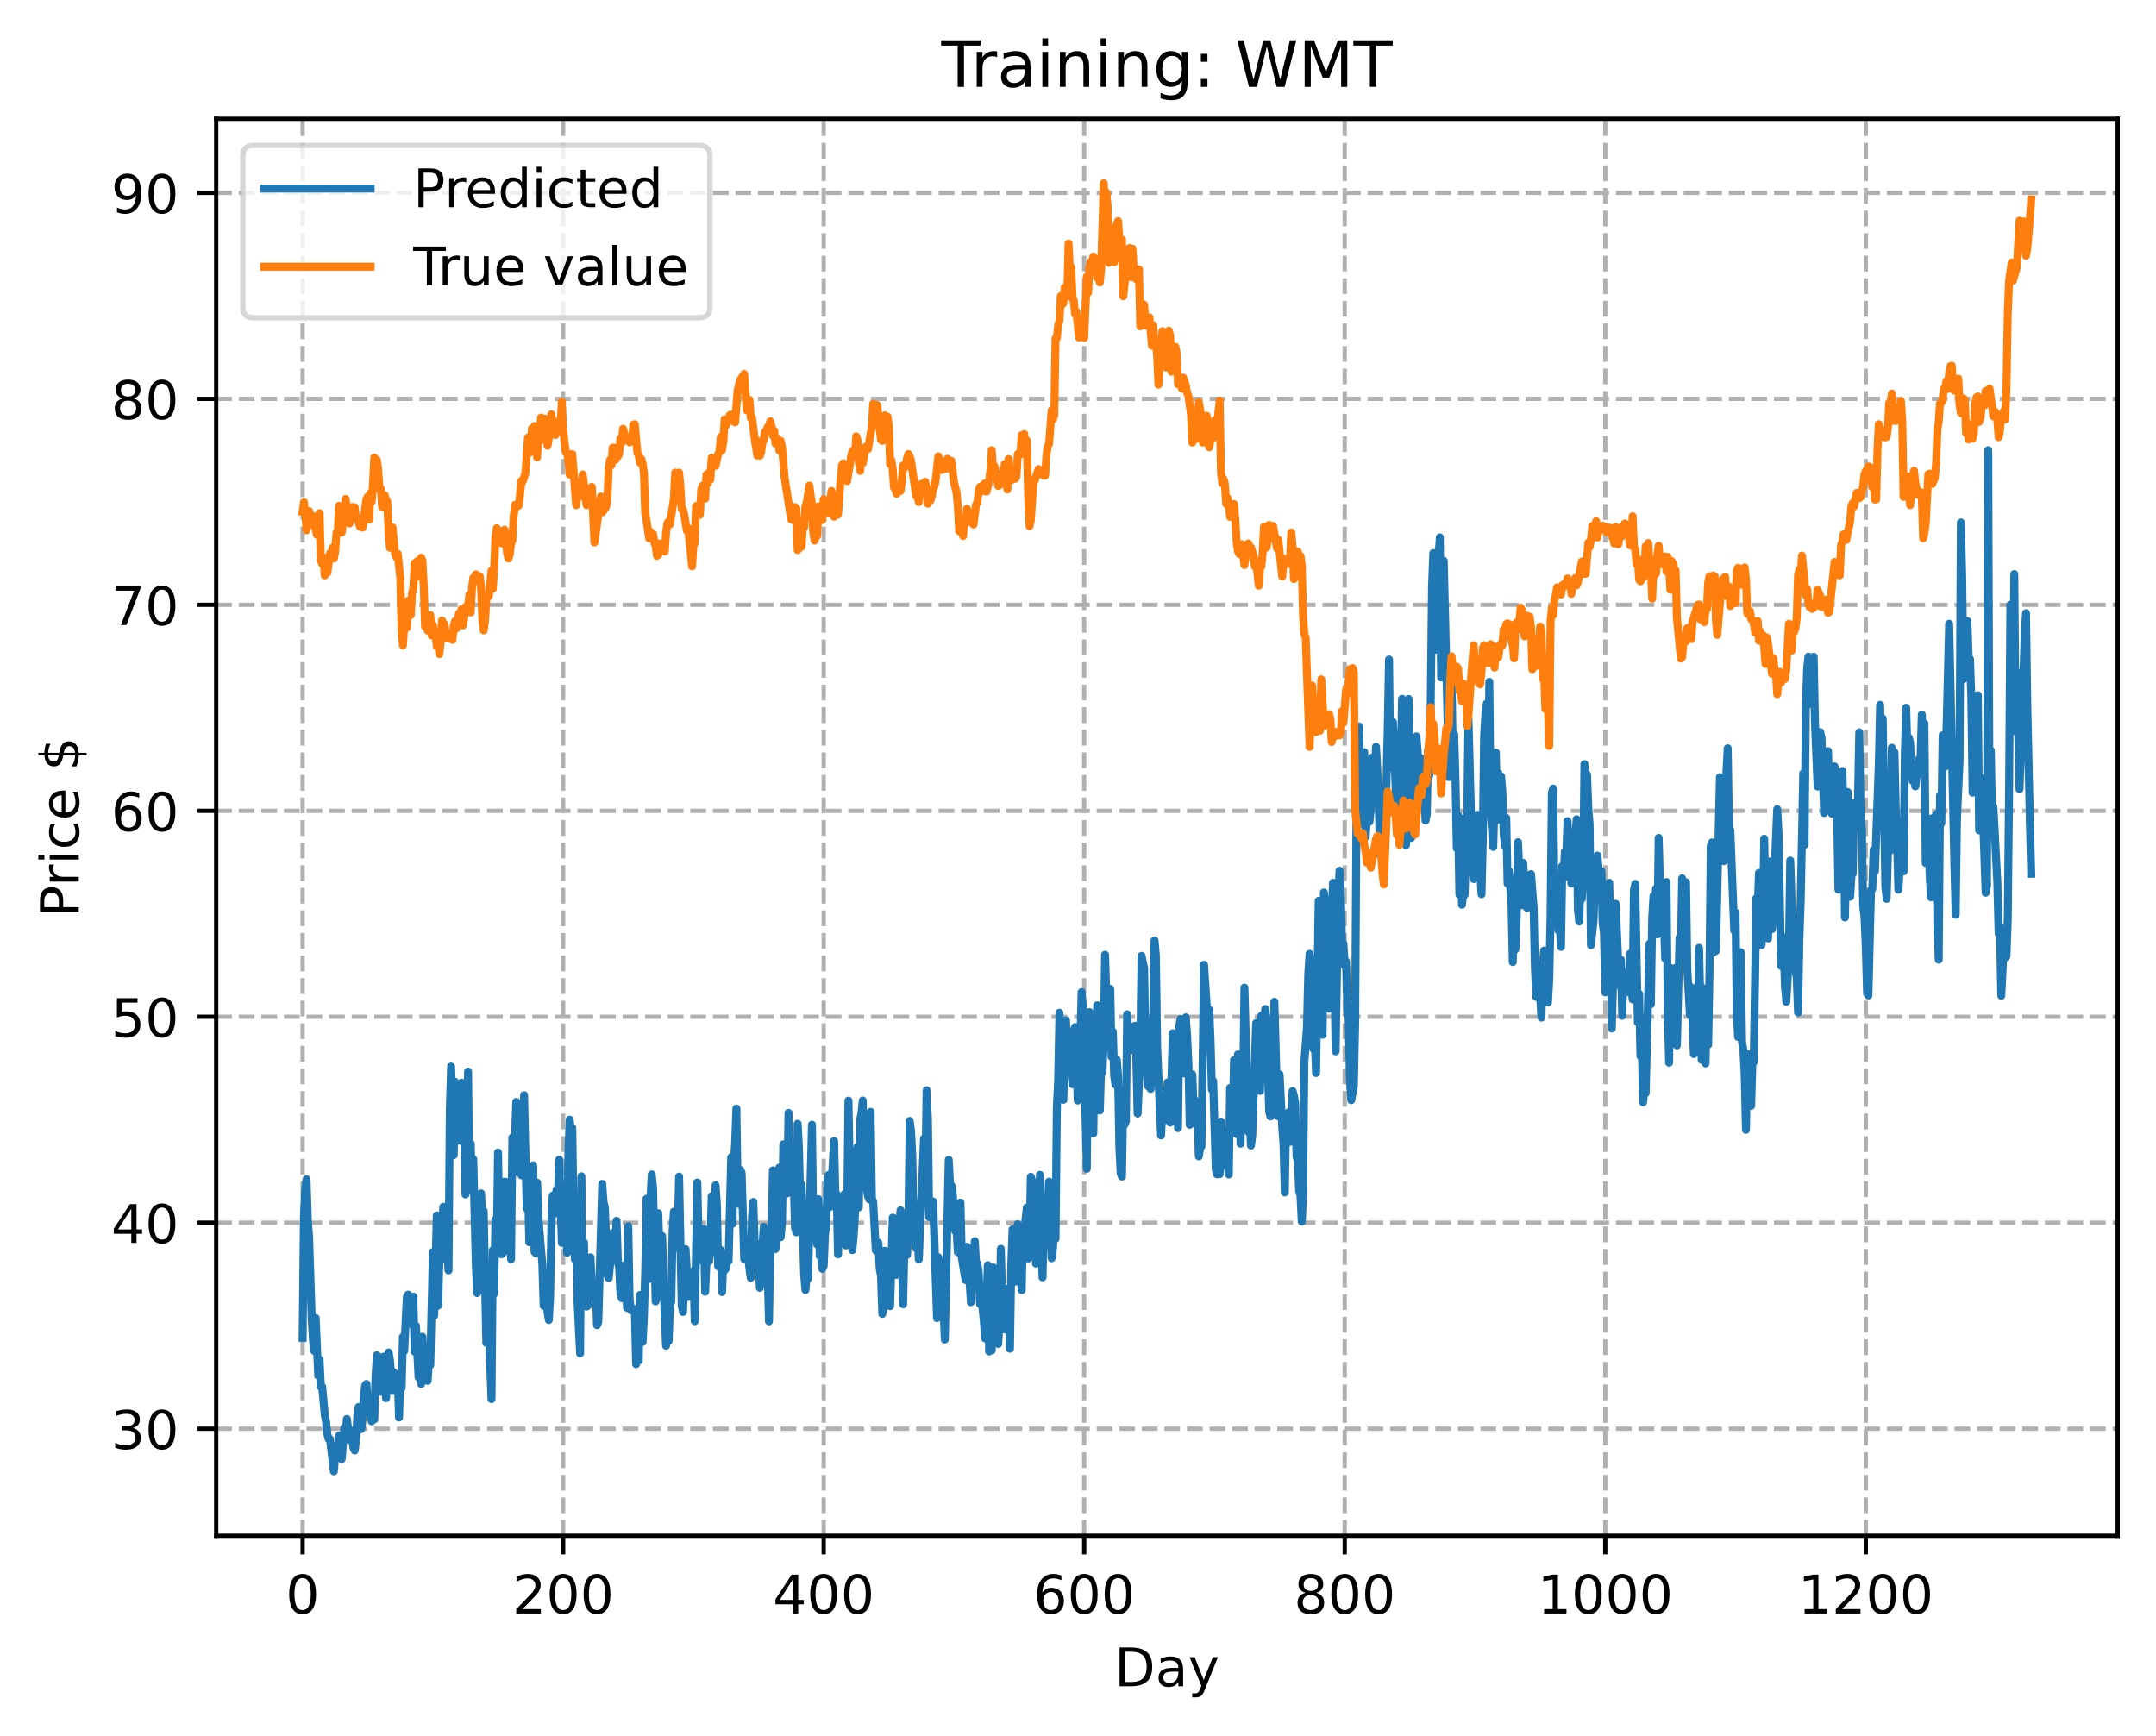 <?xml version="1.0" encoding="utf-8" standalone="no"?>
<!DOCTYPE svg PUBLIC "-//W3C//DTD SVG 1.1//EN"
  "http://www.w3.org/Graphics/SVG/1.1/DTD/svg11.dtd">
<!-- Created with matplotlib (https://matplotlib.org/) -->
<svg height="325.986pt" version="1.1" viewBox="0 0 404.923 325.986" width="404.923pt" xmlns="http://www.w3.org/2000/svg" xmlns:xlink="http://www.w3.org/1999/xlink">
 <defs>
  <style type="text/css">
*{stroke-linecap:butt;stroke-linejoin:round;}
  </style>
 </defs>
 <g id="figure_1">
  <g id="patch_1">
   <path d="M 0 325.986 
L 404.923 325.986 
L 404.923 0 
L 0 0 
z
" style="fill:#ffffff;"/>
  </g>
  <g id="axes_1">
   <g id="patch_2">
    <path d="M 40.603 288.43 
L 397.723 288.43 
L 397.723 22.318 
L 40.603 22.318 
z
" style="fill:#ffffff;"/>
   </g>
   <g id="matplotlib.axis_1">
    <g id="xtick_1">
     <g id="line2d_1">
      <path clip-path="url(#pe0a532dc85)" d="M 56.836 288.43 
L 56.836 22.318 
" style="fill:none;stroke:#b0b0b0;stroke-dasharray:2.96,1.28;stroke-dashoffset:0;stroke-width:0.8;"/>
     </g>
     <g id="line2d_2">
      <defs>
       <path d="M 0 0 
L 0 3.5 
" id="m8267e561b8" style="stroke:#000000;stroke-width:0.8;"/>
      </defs>
      <g>
       <use style="stroke:#000000;stroke-width:0.8;" x="56.836" xlink:href="#m8267e561b8" y="288.43"/>
      </g>
     </g>
     <g id="text_1">
      <!-- 0 -->
      <defs>
       <path d="M 31.781 66.406 
Q 24.172 66.406 20.328 58.906 
Q 16.5 51.422 16.5 36.375 
Q 16.5 21.391 20.328 13.891 
Q 24.172 6.391 31.781 6.391 
Q 39.453 6.391 43.281 13.891 
Q 47.125 21.391 47.125 36.375 
Q 47.125 51.422 43.281 58.906 
Q 39.453 66.406 31.781 66.406 
z
M 31.781 74.219 
Q 44.047 74.219 50.516 64.516 
Q 56.984 54.828 56.984 36.375 
Q 56.984 17.969 50.516 8.266 
Q 44.047 -1.422 31.781 -1.422 
Q 19.531 -1.422 13.062 8.266 
Q 6.594 17.969 6.594 36.375 
Q 6.594 54.828 13.062 64.516 
Q 19.531 74.219 31.781 74.219 
z
" id="DejaVuSans-48"/>
      </defs>
      <g transform="translate(53.655 303.029)scale(0.1 -0.1)">
       <use xlink:href="#DejaVuSans-48"/>
      </g>
     </g>
    </g>
    <g id="xtick_2">
     <g id="line2d_3">
      <path clip-path="url(#pe0a532dc85)" d="M 105.766 288.43 
L 105.766 22.318 
" style="fill:none;stroke:#b0b0b0;stroke-dasharray:2.96,1.28;stroke-dashoffset:0;stroke-width:0.8;"/>
     </g>
     <g id="line2d_4">
      <g>
       <use style="stroke:#000000;stroke-width:0.8;" x="105.766" xlink:href="#m8267e561b8" y="288.43"/>
      </g>
     </g>
     <g id="text_2">
      <!-- 200 -->
      <defs>
       <path d="M 19.188 8.297 
L 53.609 8.297 
L 53.609 0 
L 7.328 0 
L 7.328 8.297 
Q 12.938 14.109 22.625 23.891 
Q 32.328 33.688 34.812 36.531 
Q 39.547 41.844 41.422 45.531 
Q 43.312 49.219 43.312 52.781 
Q 43.312 58.594 39.234 62.25 
Q 35.156 65.922 28.609 65.922 
Q 23.969 65.922 18.812 64.312 
Q 13.672 62.703 7.812 59.422 
L 7.812 69.391 
Q 13.766 71.781 18.938 73 
Q 24.125 74.219 28.422 74.219 
Q 39.75 74.219 46.484 68.547 
Q 53.219 62.891 53.219 53.422 
Q 53.219 48.922 51.531 44.891 
Q 49.859 40.875 45.406 35.406 
Q 44.188 33.984 37.641 27.219 
Q 31.109 20.453 19.188 8.297 
z
" id="DejaVuSans-50"/>
      </defs>
      <g transform="translate(96.223 303.029)scale(0.1 -0.1)">
       <use xlink:href="#DejaVuSans-50"/>
       <use x="63.623" xlink:href="#DejaVuSans-48"/>
       <use x="127.246" xlink:href="#DejaVuSans-48"/>
      </g>
     </g>
    </g>
    <g id="xtick_3">
     <g id="line2d_5">
      <path clip-path="url(#pe0a532dc85)" d="M 154.697 288.43 
L 154.697 22.318 
" style="fill:none;stroke:#b0b0b0;stroke-dasharray:2.96,1.28;stroke-dashoffset:0;stroke-width:0.8;"/>
     </g>
     <g id="line2d_6">
      <g>
       <use style="stroke:#000000;stroke-width:0.8;" x="154.697" xlink:href="#m8267e561b8" y="288.43"/>
      </g>
     </g>
     <g id="text_3">
      <!-- 400 -->
      <defs>
       <path d="M 37.797 64.312 
L 12.891 25.391 
L 37.797 25.391 
z
M 35.203 72.906 
L 47.609 72.906 
L 47.609 25.391 
L 58.016 25.391 
L 58.016 17.188 
L 47.609 17.188 
L 47.609 0 
L 37.797 0 
L 37.797 17.188 
L 4.891 17.188 
L 4.891 26.703 
z
" id="DejaVuSans-52"/>
      </defs>
      <g transform="translate(145.153 303.029)scale(0.1 -0.1)">
       <use xlink:href="#DejaVuSans-52"/>
       <use x="63.623" xlink:href="#DejaVuSans-48"/>
       <use x="127.246" xlink:href="#DejaVuSans-48"/>
      </g>
     </g>
    </g>
    <g id="xtick_4">
     <g id="line2d_7">
      <path clip-path="url(#pe0a532dc85)" d="M 203.628 288.43 
L 203.628 22.318 
" style="fill:none;stroke:#b0b0b0;stroke-dasharray:2.96,1.28;stroke-dashoffset:0;stroke-width:0.8;"/>
     </g>
     <g id="line2d_8">
      <g>
       <use style="stroke:#000000;stroke-width:0.8;" x="203.628" xlink:href="#m8267e561b8" y="288.43"/>
      </g>
     </g>
     <g id="text_4">
      <!-- 600 -->
      <defs>
       <path d="M 33.016 40.375 
Q 26.375 40.375 22.484 35.828 
Q 18.609 31.297 18.609 23.391 
Q 18.609 15.531 22.484 10.953 
Q 26.375 6.391 33.016 6.391 
Q 39.656 6.391 43.531 10.953 
Q 47.406 15.531 47.406 23.391 
Q 47.406 31.297 43.531 35.828 
Q 39.656 40.375 33.016 40.375 
z
M 52.594 71.297 
L 52.594 62.312 
Q 48.875 64.062 45.094 64.984 
Q 41.312 65.922 37.594 65.922 
Q 27.828 65.922 22.672 59.328 
Q 17.531 52.734 16.797 39.406 
Q 19.672 43.656 24.016 45.922 
Q 28.375 48.188 33.594 48.188 
Q 44.578 48.188 50.953 41.516 
Q 57.328 34.859 57.328 23.391 
Q 57.328 12.156 50.688 5.359 
Q 44.047 -1.422 33.016 -1.422 
Q 20.359 -1.422 13.672 8.266 
Q 6.984 17.969 6.984 36.375 
Q 6.984 53.656 15.188 63.938 
Q 23.391 74.219 37.203 74.219 
Q 40.922 74.219 44.703 73.484 
Q 48.484 72.75 52.594 71.297 
z
" id="DejaVuSans-54"/>
      </defs>
      <g transform="translate(194.084 303.029)scale(0.1 -0.1)">
       <use xlink:href="#DejaVuSans-54"/>
       <use x="63.623" xlink:href="#DejaVuSans-48"/>
       <use x="127.246" xlink:href="#DejaVuSans-48"/>
      </g>
     </g>
    </g>
    <g id="xtick_5">
     <g id="line2d_9">
      <path clip-path="url(#pe0a532dc85)" d="M 252.558 288.43 
L 252.558 22.318 
" style="fill:none;stroke:#b0b0b0;stroke-dasharray:2.96,1.28;stroke-dashoffset:0;stroke-width:0.8;"/>
     </g>
     <g id="line2d_10">
      <g>
       <use style="stroke:#000000;stroke-width:0.8;" x="252.558" xlink:href="#m8267e561b8" y="288.43"/>
      </g>
     </g>
     <g id="text_5">
      <!-- 800 -->
      <defs>
       <path d="M 31.781 34.625 
Q 24.75 34.625 20.719 30.859 
Q 16.703 27.094 16.703 20.516 
Q 16.703 13.922 20.719 10.156 
Q 24.75 6.391 31.781 6.391 
Q 38.812 6.391 42.859 10.172 
Q 46.922 13.969 46.922 20.516 
Q 46.922 27.094 42.891 30.859 
Q 38.875 34.625 31.781 34.625 
z
M 21.922 38.812 
Q 15.578 40.375 12.031 44.719 
Q 8.5 49.078 8.5 55.328 
Q 8.5 64.062 14.719 69.141 
Q 20.953 74.219 31.781 74.219 
Q 42.672 74.219 48.875 69.141 
Q 55.078 64.062 55.078 55.328 
Q 55.078 49.078 51.531 44.719 
Q 48 40.375 41.703 38.812 
Q 48.828 37.156 52.797 32.312 
Q 56.781 27.484 56.781 20.516 
Q 56.781 9.906 50.312 4.234 
Q 43.844 -1.422 31.781 -1.422 
Q 19.734 -1.422 13.25 4.234 
Q 6.781 9.906 6.781 20.516 
Q 6.781 27.484 10.781 32.312 
Q 14.797 37.156 21.922 38.812 
z
M 18.312 54.391 
Q 18.312 48.734 21.844 45.562 
Q 25.391 42.391 31.781 42.391 
Q 38.141 42.391 41.719 45.562 
Q 45.312 48.734 45.312 54.391 
Q 45.312 60.062 41.719 63.234 
Q 38.141 66.406 31.781 66.406 
Q 25.391 66.406 21.844 63.234 
Q 18.312 60.062 18.312 54.391 
z
" id="DejaVuSans-56"/>
      </defs>
      <g transform="translate(243.015 303.029)scale(0.1 -0.1)">
       <use xlink:href="#DejaVuSans-56"/>
       <use x="63.623" xlink:href="#DejaVuSans-48"/>
       <use x="127.246" xlink:href="#DejaVuSans-48"/>
      </g>
     </g>
    </g>
    <g id="xtick_6">
     <g id="line2d_11">
      <path clip-path="url(#pe0a532dc85)" d="M 301.489 288.43 
L 301.489 22.318 
" style="fill:none;stroke:#b0b0b0;stroke-dasharray:2.96,1.28;stroke-dashoffset:0;stroke-width:0.8;"/>
     </g>
     <g id="line2d_12">
      <g>
       <use style="stroke:#000000;stroke-width:0.8;" x="301.489" xlink:href="#m8267e561b8" y="288.43"/>
      </g>
     </g>
     <g id="text_6">
      <!-- 1000 -->
      <defs>
       <path d="M 12.406 8.297 
L 28.516 8.297 
L 28.516 63.922 
L 10.984 60.406 
L 10.984 69.391 
L 28.422 72.906 
L 38.281 72.906 
L 38.281 8.297 
L 54.391 8.297 
L 54.391 0 
L 12.406 0 
z
" id="DejaVuSans-49"/>
      </defs>
      <g transform="translate(288.764 303.029)scale(0.1 -0.1)">
       <use xlink:href="#DejaVuSans-49"/>
       <use x="63.623" xlink:href="#DejaVuSans-48"/>
       <use x="127.246" xlink:href="#DejaVuSans-48"/>
       <use x="190.869" xlink:href="#DejaVuSans-48"/>
      </g>
     </g>
    </g>
    <g id="xtick_7">
     <g id="line2d_13">
      <path clip-path="url(#pe0a532dc85)" d="M 350.419 288.43 
L 350.419 22.318 
" style="fill:none;stroke:#b0b0b0;stroke-dasharray:2.96,1.28;stroke-dashoffset:0;stroke-width:0.8;"/>
     </g>
     <g id="line2d_14">
      <g>
       <use style="stroke:#000000;stroke-width:0.8;" x="350.419" xlink:href="#m8267e561b8" y="288.43"/>
      </g>
     </g>
     <g id="text_7">
      <!-- 1200 -->
      <g transform="translate(337.694 303.029)scale(0.1 -0.1)">
       <use xlink:href="#DejaVuSans-49"/>
       <use x="63.623" xlink:href="#DejaVuSans-50"/>
       <use x="127.246" xlink:href="#DejaVuSans-48"/>
       <use x="190.869" xlink:href="#DejaVuSans-48"/>
      </g>
     </g>
    </g>
    <g id="text_8">
     <!-- Day -->
     <defs>
      <path d="M 19.672 64.797 
L 19.672 8.109 
L 31.594 8.109 
Q 46.688 8.109 53.688 14.938 
Q 60.688 21.781 60.688 36.531 
Q 60.688 51.172 53.688 57.984 
Q 46.688 64.797 31.594 64.797 
z
M 9.812 72.906 
L 30.078 72.906 
Q 51.266 72.906 61.172 64.094 
Q 71.094 55.281 71.094 36.531 
Q 71.094 17.672 61.125 8.828 
Q 51.172 0 30.078 0 
L 9.812 0 
z
" id="DejaVuSans-68"/>
      <path d="M 34.281 27.484 
Q 23.391 27.484 19.188 25 
Q 14.984 22.516 14.984 16.5 
Q 14.984 11.719 18.141 8.906 
Q 21.297 6.109 26.703 6.109 
Q 34.188 6.109 38.703 11.406 
Q 43.219 16.703 43.219 25.484 
L 43.219 27.484 
z
M 52.203 31.203 
L 52.203 0 
L 43.219 0 
L 43.219 8.297 
Q 40.141 3.328 35.547 0.953 
Q 30.953 -1.422 24.312 -1.422 
Q 15.922 -1.422 10.953 3.297 
Q 6 8.016 6 15.922 
Q 6 25.141 12.172 29.828 
Q 18.359 34.516 30.609 34.516 
L 43.219 34.516 
L 43.219 35.406 
Q 43.219 41.609 39.141 45 
Q 35.062 48.391 27.688 48.391 
Q 23 48.391 18.547 47.266 
Q 14.109 46.141 10.016 43.891 
L 10.016 52.203 
Q 14.938 54.109 19.578 55.047 
Q 24.219 56 28.609 56 
Q 40.484 56 46.344 49.844 
Q 52.203 43.703 52.203 31.203 
z
" id="DejaVuSans-97"/>
      <path d="M 32.172 -5.078 
Q 28.375 -14.844 24.75 -17.812 
Q 21.141 -20.797 15.094 -20.797 
L 7.906 -20.797 
L 7.906 -13.281 
L 13.188 -13.281 
Q 16.891 -13.281 18.938 -11.516 
Q 21 -9.766 23.484 -3.219 
L 25.094 0.875 
L 2.984 54.688 
L 12.5 54.688 
L 29.594 11.922 
L 46.688 54.688 
L 56.203 54.688 
z
" id="DejaVuSans-121"/>
     </defs>
     <g transform="translate(209.29 316.707)scale(0.1 -0.1)">
      <use xlink:href="#DejaVuSans-68"/>
      <use x="77.002" xlink:href="#DejaVuSans-97"/>
      <use x="138.281" xlink:href="#DejaVuSans-121"/>
     </g>
    </g>
   </g>
   <g id="matplotlib.axis_2">
    <g id="ytick_1">
     <g id="line2d_15">
      <path clip-path="url(#pe0a532dc85)" d="M 40.603 268.327 
L 397.723 268.327 
" style="fill:none;stroke:#b0b0b0;stroke-dasharray:2.96,1.28;stroke-dashoffset:0;stroke-width:0.8;"/>
     </g>
     <g id="line2d_16">
      <defs>
       <path d="M 0 0 
L -3.5 0 
" id="m9097ad6448" style="stroke:#000000;stroke-width:0.8;"/>
      </defs>
      <g>
       <use style="stroke:#000000;stroke-width:0.8;" x="40.603" xlink:href="#m9097ad6448" y="268.327"/>
      </g>
     </g>
     <g id="text_9">
      <!-- 30 -->
      <defs>
       <path d="M 40.578 39.312 
Q 47.656 37.797 51.625 33 
Q 55.609 28.219 55.609 21.188 
Q 55.609 10.406 48.188 4.484 
Q 40.766 -1.422 27.094 -1.422 
Q 22.516 -1.422 17.656 -0.516 
Q 12.797 0.391 7.625 2.203 
L 7.625 11.719 
Q 11.719 9.328 16.594 8.109 
Q 21.484 6.891 26.812 6.891 
Q 36.078 6.891 40.938 10.547 
Q 45.797 14.203 45.797 21.188 
Q 45.797 27.641 41.281 31.266 
Q 36.766 34.906 28.719 34.906 
L 20.219 34.906 
L 20.219 43.016 
L 29.109 43.016 
Q 36.375 43.016 40.234 45.922 
Q 44.094 48.828 44.094 54.297 
Q 44.094 59.906 40.109 62.906 
Q 36.141 65.922 28.719 65.922 
Q 24.656 65.922 20.016 65.031 
Q 15.375 64.156 9.812 62.312 
L 9.812 71.094 
Q 15.438 72.656 20.344 73.438 
Q 25.25 74.219 29.594 74.219 
Q 40.828 74.219 47.359 69.109 
Q 53.906 64.016 53.906 55.328 
Q 53.906 49.266 50.438 45.094 
Q 46.969 40.922 40.578 39.312 
z
" id="DejaVuSans-51"/>
      </defs>
      <g transform="translate(20.878 272.126)scale(0.1 -0.1)">
       <use xlink:href="#DejaVuSans-51"/>
       <use x="63.623" xlink:href="#DejaVuSans-48"/>
      </g>
     </g>
    </g>
    <g id="ytick_2">
     <g id="line2d_17">
      <path clip-path="url(#pe0a532dc85)" d="M 40.603 229.644 
L 397.723 229.644 
" style="fill:none;stroke:#b0b0b0;stroke-dasharray:2.96,1.28;stroke-dashoffset:0;stroke-width:0.8;"/>
     </g>
     <g id="line2d_18">
      <g>
       <use style="stroke:#000000;stroke-width:0.8;" x="40.603" xlink:href="#m9097ad6448" y="229.644"/>
      </g>
     </g>
     <g id="text_10">
      <!-- 40 -->
      <g transform="translate(20.878 233.443)scale(0.1 -0.1)">
       <use xlink:href="#DejaVuSans-52"/>
       <use x="63.623" xlink:href="#DejaVuSans-48"/>
      </g>
     </g>
    </g>
    <g id="ytick_3">
     <g id="line2d_19">
      <path clip-path="url(#pe0a532dc85)" d="M 40.603 190.962 
L 397.723 190.962 
" style="fill:none;stroke:#b0b0b0;stroke-dasharray:2.96,1.28;stroke-dashoffset:0;stroke-width:0.8;"/>
     </g>
     <g id="line2d_20">
      <g>
       <use style="stroke:#000000;stroke-width:0.8;" x="40.603" xlink:href="#m9097ad6448" y="190.962"/>
      </g>
     </g>
     <g id="text_11">
      <!-- 50 -->
      <defs>
       <path d="M 10.797 72.906 
L 49.516 72.906 
L 49.516 64.594 
L 19.828 64.594 
L 19.828 46.734 
Q 21.969 47.469 24.109 47.828 
Q 26.266 48.188 28.422 48.188 
Q 40.625 48.188 47.75 41.5 
Q 54.891 34.812 54.891 23.391 
Q 54.891 11.625 47.562 5.094 
Q 40.234 -1.422 26.906 -1.422 
Q 22.312 -1.422 17.547 -0.641 
Q 12.797 0.141 7.719 1.703 
L 7.719 11.625 
Q 12.109 9.234 16.797 8.062 
Q 21.484 6.891 26.703 6.891 
Q 35.156 6.891 40.078 11.328 
Q 45.016 15.766 45.016 23.391 
Q 45.016 31 40.078 35.438 
Q 35.156 39.891 26.703 39.891 
Q 22.75 39.891 18.812 39.016 
Q 14.891 38.141 10.797 36.281 
z
" id="DejaVuSans-53"/>
      </defs>
      <g transform="translate(20.878 194.761)scale(0.1 -0.1)">
       <use xlink:href="#DejaVuSans-53"/>
       <use x="63.623" xlink:href="#DejaVuSans-48"/>
      </g>
     </g>
    </g>
    <g id="ytick_4">
     <g id="line2d_21">
      <path clip-path="url(#pe0a532dc85)" d="M 40.603 152.279 
L 397.723 152.279 
" style="fill:none;stroke:#b0b0b0;stroke-dasharray:2.96,1.28;stroke-dashoffset:0;stroke-width:0.8;"/>
     </g>
     <g id="line2d_22">
      <g>
       <use style="stroke:#000000;stroke-width:0.8;" x="40.603" xlink:href="#m9097ad6448" y="152.279"/>
      </g>
     </g>
     <g id="text_12">
      <!-- 60 -->
      <g transform="translate(20.878 156.079)scale(0.1 -0.1)">
       <use xlink:href="#DejaVuSans-54"/>
       <use x="63.623" xlink:href="#DejaVuSans-48"/>
      </g>
     </g>
    </g>
    <g id="ytick_5">
     <g id="line2d_23">
      <path clip-path="url(#pe0a532dc85)" d="M 40.603 113.597 
L 397.723 113.597 
" style="fill:none;stroke:#b0b0b0;stroke-dasharray:2.96,1.28;stroke-dashoffset:0;stroke-width:0.8;"/>
     </g>
     <g id="line2d_24">
      <g>
       <use style="stroke:#000000;stroke-width:0.8;" x="40.603" xlink:href="#m9097ad6448" y="113.597"/>
      </g>
     </g>
     <g id="text_13">
      <!-- 70 -->
      <defs>
       <path d="M 8.203 72.906 
L 55.078 72.906 
L 55.078 68.703 
L 28.609 0 
L 18.312 0 
L 43.219 64.594 
L 8.203 64.594 
z
" id="DejaVuSans-55"/>
      </defs>
      <g transform="translate(20.878 117.396)scale(0.1 -0.1)">
       <use xlink:href="#DejaVuSans-55"/>
       <use x="63.623" xlink:href="#DejaVuSans-48"/>
      </g>
     </g>
    </g>
    <g id="ytick_6">
     <g id="line2d_25">
      <path clip-path="url(#pe0a532dc85)" d="M 40.603 74.915 
L 397.723 74.915 
" style="fill:none;stroke:#b0b0b0;stroke-dasharray:2.96,1.28;stroke-dashoffset:0;stroke-width:0.8;"/>
     </g>
     <g id="line2d_26">
      <g>
       <use style="stroke:#000000;stroke-width:0.8;" x="40.603" xlink:href="#m9097ad6448" y="74.915"/>
      </g>
     </g>
     <g id="text_14">
      <!-- 80 -->
      <g transform="translate(20.878 78.714)scale(0.1 -0.1)">
       <use xlink:href="#DejaVuSans-56"/>
       <use x="63.623" xlink:href="#DejaVuSans-48"/>
      </g>
     </g>
    </g>
    <g id="ytick_7">
     <g id="line2d_27">
      <path clip-path="url(#pe0a532dc85)" d="M 40.603 36.232 
L 397.723 36.232 
" style="fill:none;stroke:#b0b0b0;stroke-dasharray:2.96,1.28;stroke-dashoffset:0;stroke-width:0.8;"/>
     </g>
     <g id="line2d_28">
      <g>
       <use style="stroke:#000000;stroke-width:0.8;" x="40.603" xlink:href="#m9097ad6448" y="36.232"/>
      </g>
     </g>
     <g id="text_15">
      <!-- 90 -->
      <defs>
       <path d="M 10.984 1.516 
L 10.984 10.5 
Q 14.703 8.734 18.5 7.812 
Q 22.312 6.891 25.984 6.891 
Q 35.75 6.891 40.891 13.453 
Q 46.047 20.016 46.781 33.406 
Q 43.953 29.203 39.594 26.953 
Q 35.25 24.703 29.984 24.703 
Q 19.047 24.703 12.672 31.312 
Q 6.297 37.938 6.297 49.422 
Q 6.297 60.641 12.938 67.422 
Q 19.578 74.219 30.609 74.219 
Q 43.266 74.219 49.922 64.516 
Q 56.594 54.828 56.594 36.375 
Q 56.594 19.141 48.406 8.859 
Q 40.234 -1.422 26.422 -1.422 
Q 22.703 -1.422 18.891 -0.688 
Q 15.094 0.047 10.984 1.516 
z
M 30.609 32.422 
Q 37.25 32.422 41.125 36.953 
Q 45.016 41.5 45.016 49.422 
Q 45.016 57.281 41.125 61.844 
Q 37.25 66.406 30.609 66.406 
Q 23.969 66.406 20.094 61.844 
Q 16.219 57.281 16.219 49.422 
Q 16.219 41.5 20.094 36.953 
Q 23.969 32.422 30.609 32.422 
z
" id="DejaVuSans-57"/>
      </defs>
      <g transform="translate(20.878 40.031)scale(0.1 -0.1)">
       <use xlink:href="#DejaVuSans-57"/>
       <use x="63.623" xlink:href="#DejaVuSans-48"/>
      </g>
     </g>
    </g>
    <g id="text_16">
     <!-- Price $ -->
     <defs>
      <path d="M 19.672 64.797 
L 19.672 37.406 
L 32.078 37.406 
Q 38.969 37.406 42.719 40.969 
Q 46.484 44.531 46.484 51.125 
Q 46.484 57.672 42.719 61.234 
Q 38.969 64.797 32.078 64.797 
z
M 9.812 72.906 
L 32.078 72.906 
Q 44.344 72.906 50.609 67.359 
Q 56.891 61.812 56.891 51.125 
Q 56.891 40.328 50.609 34.812 
Q 44.344 29.297 32.078 29.297 
L 19.672 29.297 
L 19.672 0 
L 9.812 0 
z
" id="DejaVuSans-80"/>
      <path d="M 41.109 46.297 
Q 39.594 47.172 37.812 47.578 
Q 36.031 48 33.891 48 
Q 26.266 48 22.188 43.047 
Q 18.109 38.094 18.109 28.812 
L 18.109 0 
L 9.078 0 
L 9.078 54.688 
L 18.109 54.688 
L 18.109 46.188 
Q 20.953 51.172 25.484 53.578 
Q 30.031 56 36.531 56 
Q 37.453 56 38.578 55.875 
Q 39.703 55.766 41.062 55.516 
z
" id="DejaVuSans-114"/>
      <path d="M 9.422 54.688 
L 18.406 54.688 
L 18.406 0 
L 9.422 0 
z
M 9.422 75.984 
L 18.406 75.984 
L 18.406 64.594 
L 9.422 64.594 
z
" id="DejaVuSans-105"/>
      <path d="M 48.781 52.594 
L 48.781 44.188 
Q 44.969 46.297 41.141 47.344 
Q 37.312 48.391 33.406 48.391 
Q 24.656 48.391 19.812 42.844 
Q 14.984 37.312 14.984 27.297 
Q 14.984 17.281 19.812 11.734 
Q 24.656 6.203 33.406 6.203 
Q 37.312 6.203 41.141 7.25 
Q 44.969 8.297 48.781 10.406 
L 48.781 2.094 
Q 45.016 0.344 40.984 -0.531 
Q 36.969 -1.422 32.422 -1.422 
Q 20.062 -1.422 12.781 6.344 
Q 5.516 14.109 5.516 27.297 
Q 5.516 40.672 12.859 48.328 
Q 20.219 56 33.016 56 
Q 37.156 56 41.109 55.141 
Q 45.062 54.297 48.781 52.594 
z
" id="DejaVuSans-99"/>
      <path d="M 56.203 29.594 
L 56.203 25.203 
L 14.891 25.203 
Q 15.484 15.922 20.484 11.062 
Q 25.484 6.203 34.422 6.203 
Q 39.594 6.203 44.453 7.469 
Q 49.312 8.734 54.109 11.281 
L 54.109 2.781 
Q 49.266 0.734 44.188 -0.344 
Q 39.109 -1.422 33.891 -1.422 
Q 20.797 -1.422 13.156 6.188 
Q 5.516 13.812 5.516 26.812 
Q 5.516 40.234 12.766 48.109 
Q 20.016 56 32.328 56 
Q 43.359 56 49.781 48.891 
Q 56.203 41.797 56.203 29.594 
z
M 47.219 32.234 
Q 47.125 39.594 43.094 43.984 
Q 39.062 48.391 32.422 48.391 
Q 24.906 48.391 20.391 44.141 
Q 15.875 39.891 15.188 32.172 
z
" id="DejaVuSans-101"/>
      <path id="DejaVuSans-32"/>
      <path d="M 33.797 -14.703 
L 28.906 -14.703 
L 28.859 0 
Q 23.734 0.094 18.609 1.188 
Q 13.484 2.297 8.297 4.5 
L 8.297 13.281 
Q 13.281 10.156 18.375 8.562 
Q 23.484 6.984 28.906 6.938 
L 28.906 29.203 
Q 18.109 30.953 13.203 35.156 
Q 8.297 39.359 8.297 46.688 
Q 8.297 54.641 13.625 59.219 
Q 18.953 63.812 28.906 64.5 
L 28.906 75.984 
L 33.797 75.984 
L 33.797 64.656 
Q 38.328 64.453 42.578 63.688 
Q 46.828 62.938 50.875 61.625 
L 50.875 53.078 
Q 46.828 55.125 42.547 56.25 
Q 38.281 57.375 33.797 57.562 
L 33.797 36.719 
Q 44.875 35.016 50.094 30.609 
Q 55.328 26.219 55.328 18.609 
Q 55.328 10.359 49.781 5.594 
Q 44.234 0.828 33.797 0.094 
z
M 28.906 37.594 
L 28.906 57.625 
Q 23.25 56.984 20.266 54.391 
Q 17.281 51.812 17.281 47.516 
Q 17.281 43.312 20.031 40.969 
Q 22.797 38.625 28.906 37.594 
z
M 33.797 28.219 
L 33.797 7.078 
Q 39.984 7.906 43.141 10.594 
Q 46.297 13.281 46.297 17.672 
Q 46.297 21.969 43.281 24.5 
Q 40.281 27.047 33.797 28.219 
z
" id="DejaVuSans-36"/>
     </defs>
     <g transform="translate(14.798 172.342)rotate(-90)scale(0.1 -0.1)">
      <use xlink:href="#DejaVuSans-80"/>
      <use x="58.553" xlink:href="#DejaVuSans-114"/>
      <use x="99.666" xlink:href="#DejaVuSans-105"/>
      <use x="127.449" xlink:href="#DejaVuSans-99"/>
      <use x="182.43" xlink:href="#DejaVuSans-101"/>
      <use x="243.953" xlink:href="#DejaVuSans-32"/>
      <use x="275.74" xlink:href="#DejaVuSans-36"/>
     </g>
    </g>
   </g>
   <g id="line2d_29">
    <path clip-path="url(#pe0a532dc85)" d="M 56.836 251.256 
L 57.081 228.479 
L 57.325 223.307 
L 57.57 221.473 
L 57.814 229.141 
L 58.059 232.414 
L 58.548 247.849 
L 58.793 251.757 
L 59.038 253.738 
L 59.282 247.537 
L 59.772 258.387 
L 60.016 255.345 
L 60.261 260.494 
L 60.506 260.435 
L 60.995 265.721 
L 61.24 266.996 
L 61.484 269.419 
L 61.729 270.269 
L 61.974 270.293 
L 62.708 276.334 
L 62.952 272.995 
L 63.197 272.319 
L 63.441 272.67 
L 63.686 269.627 
L 63.931 271.013 
L 64.175 274.041 
L 64.665 268.141 
L 64.909 269.36 
L 65.154 266.494 
L 65.643 270.43 
L 65.888 268.714 
L 66.133 269.72 
L 66.377 271.918 
L 66.622 272.417 
L 66.867 270.383 
L 67.111 265.928 
L 67.356 264.254 
L 67.601 268.471 
L 67.845 268.413 
L 68.09 266.459 
L 68.335 262.24 
L 68.579 260.259 
L 68.824 259.926 
L 69.069 263.787 
L 69.558 265.028 
L 69.802 266.943 
L 70.047 264.647 
L 70.292 266.586 
L 70.536 258.441 
L 70.781 254.528 
L 71.026 254.803 
L 71.27 260.472 
L 71.515 261.375 
L 72.004 254.8 
L 72.494 262.61 
L 72.738 260.429 
L 72.983 254.006 
L 73.228 255.41 
L 73.717 261.227 
L 73.962 257.738 
L 74.206 258.036 
L 74.451 260.546 
L 74.696 258.786 
L 74.94 266.221 
L 75.185 259.398 
L 75.429 260.744 
L 75.674 251.08 
L 75.919 253.697 
L 76.408 243.589 
L 76.653 243.145 
L 76.897 247.197 
L 77.142 243.591 
L 77.387 248.778 
L 77.631 243.522 
L 77.876 253.85 
L 78.121 248.999 
L 78.61 258.682 
L 78.855 257.817 
L 79.099 259.916 
L 79.344 251.061 
L 79.589 256.8 
L 79.833 255.7 
L 80.078 253.201 
L 80.323 259.339 
L 80.567 255.208 
L 80.812 256.381 
L 81.301 235.174 
L 81.546 247.086 
L 82.035 228.273 
L 82.28 245.217 
L 82.524 236.538 
L 82.769 236.588 
L 83.258 226.655 
L 83.503 236.242 
L 83.748 235.969 
L 83.992 234.735 
L 84.237 238.601 
L 84.482 208.515 
L 84.726 200.321 
L 85.216 216.944 
L 85.46 203.171 
L 85.705 214.354 
L 85.95 205.099 
L 86.194 208.445 
L 86.439 205.006 
L 86.684 203.349 
L 86.928 214.47 
L 87.173 208.262 
L 87.417 224.333 
L 87.907 201.267 
L 88.151 223.38 
L 88.396 214.76 
L 88.641 222.757 
L 88.885 217.703 
L 89.375 237.861 
L 89.619 242.85 
L 89.864 240.646 
L 90.109 229.66 
L 90.353 224.139 
L 90.598 229.282 
L 90.843 227.433 
L 91.332 252.204 
L 91.577 245.975 
L 91.821 250.015 
L 92.311 262.783 
L 92.555 234.823 
L 92.8 243.014 
L 93.044 229.078 
L 93.289 234.855 
L 93.534 216.462 
L 93.778 229.724 
L 94.023 235.537 
L 94.268 235.543 
L 94.512 235.191 
L 94.757 221.942 
L 95.002 226.679 
L 95.246 222.031 
L 95.98 236.504 
L 96.225 213.658 
L 96.47 220.341 
L 96.959 206.953 
L 97.204 219.416 
L 97.693 208.976 
L 97.938 220.756 
L 98.182 218.649 
L 98.427 205.689 
L 98.916 226.977 
L 99.161 222.875 
L 99.405 233.311 
L 99.65 220.025 
L 99.895 222.691 
L 100.139 218.869 
L 100.384 235.107 
L 100.629 235.386 
L 100.873 222.129 
L 101.118 228.577 
L 101.607 234.718 
L 101.852 237.257 
L 102.097 245.234 
L 102.341 241.7 
L 102.586 241.989 
L 102.831 246.393 
L 103.075 247.918 
L 103.32 243.413 
L 103.565 229.894 
L 103.809 224.547 
L 104.054 228 
L 104.299 224.634 
L 104.543 223.415 
L 104.788 224.254 
L 105.032 217.803 
L 105.522 233.435 
L 105.766 231.083 
L 106.011 231.059 
L 106.256 223.954 
L 106.5 235.29 
L 106.745 216.601 
L 106.99 210.296 
L 107.234 212.236 
L 107.479 211.842 
L 107.724 228.21 
L 107.968 236.532 
L 108.213 232.924 
L 108.458 244.156 
L 108.947 254.171 
L 109.192 220.925 
L 109.436 240.482 
L 109.681 233.347 
L 109.926 244.274 
L 110.17 245.389 
L 110.415 245.233 
L 110.66 238.217 
L 110.904 236.148 
L 111.149 241.402 
L 111.638 241.823 
L 111.883 241.726 
L 112.127 248.883 
L 112.372 248.25 
L 113.106 222.351 
L 113.351 225.785 
L 113.595 226.787 
L 114.085 239.503 
L 114.329 240.044 
L 114.574 237.548 
L 114.819 236.859 
L 115.063 231.577 
L 115.308 236.236 
L 115.553 234.289 
L 115.797 229.284 
L 116.042 236.84 
L 116.287 238.132 
L 116.531 243.094 
L 116.776 243.824 
L 117.02 238.152 
L 117.265 237.661 
L 117.51 239.694 
L 117.754 245.62 
L 117.999 230.292 
L 118.244 243.988 
L 118.488 246.08 
L 118.733 245.771 
L 118.978 246.266 
L 119.222 245.853 
L 119.467 256.214 
L 119.712 253.24 
L 119.956 255.539 
L 120.201 243.213 
L 120.69 252.044 
L 120.935 247.147 
L 121.18 238.951 
L 121.424 225.161 
L 121.914 240.213 
L 122.158 225.137 
L 122.403 220.583 
L 122.648 223.145 
L 123.137 244.414 
L 123.381 243.393 
L 123.626 227.852 
L 123.871 235.072 
L 124.115 236.847 
L 124.36 232.14 
L 124.849 247.662 
L 125.094 252.757 
L 125.339 248.426 
L 125.583 251.853 
L 125.828 245.295 
L 126.073 244.433 
L 126.317 231.25 
L 126.562 227.58 
L 126.807 234.373 
L 127.051 233.918 
L 127.296 231.416 
L 127.541 220.978 
L 128.03 245.184 
L 128.275 246.4 
L 128.764 234.606 
L 129.253 243.584 
L 129.498 243.215 
L 129.742 240.039 
L 129.987 239.828 
L 130.232 238.723 
L 130.476 248.146 
L 130.966 222.088 
L 131.21 233.688 
L 131.455 236.647 
L 131.7 233.526 
L 131.944 232.84 
L 132.189 230.813 
L 132.434 242.605 
L 132.923 231.452 
L 133.168 236.866 
L 133.412 234.853 
L 133.657 224.66 
L 133.902 232.111 
L 134.146 229.186 
L 134.391 222.618 
L 134.636 226.215 
L 134.88 237.832 
L 135.125 237.458 
L 135.369 234.784 
L 135.614 242.674 
L 135.859 236.601 
L 136.103 238.565 
L 136.348 238.224 
L 136.593 235.822 
L 136.837 236.85 
L 137.327 217.36 
L 137.571 229.854 
L 137.816 218.437 
L 138.061 214.755 
L 138.305 208.214 
L 138.55 225.12 
L 138.795 226.115 
L 139.039 219.744 
L 139.284 220.279 
L 139.773 236.468 
L 140.018 234.369 
L 140.263 233.703 
L 140.752 238.273 
L 140.996 240.002 
L 141.241 228.43 
L 141.486 225.74 
L 141.73 233.575 
L 141.975 233.516 
L 142.464 236.513 
L 142.709 241.874 
L 143.443 230.416 
L 143.688 231.69 
L 143.932 239.178 
L 144.177 238.79 
L 144.422 248.169 
L 144.666 234.992 
L 144.911 232.354 
L 145.156 219.812 
L 145.4 234.029 
L 145.645 234.595 
L 146.379 219.274 
L 146.624 232.37 
L 146.868 229.535 
L 147.113 214.933 
L 147.357 215.646 
L 147.602 222.073 
L 147.847 224.138 
L 148.091 209.024 
L 148.336 218.817 
L 148.581 221.305 
L 148.825 219.631 
L 149.07 221.874 
L 149.315 230.62 
L 149.559 231.443 
L 149.804 211.063 
L 150.049 215.575 
L 150.293 225.66 
L 150.538 222.442 
L 151.027 239.417 
L 151.272 242.281 
L 151.517 239.609 
L 151.761 240.16 
L 152.495 211.237 
L 152.74 230.514 
L 152.984 227.702 
L 153.474 233.728 
L 153.718 225.227 
L 153.963 235.894 
L 154.208 235.817 
L 154.452 238.307 
L 154.697 237.769 
L 154.942 231.855 
L 155.186 230.176 
L 155.431 221.209 
L 155.676 220.644 
L 155.92 226.67 
L 156.654 214.309 
L 156.899 224.831 
L 157.144 224.266 
L 157.388 235.596 
L 157.633 225.941 
L 157.878 231.185 
L 158.122 231.878 
L 158.367 231.32 
L 158.612 224.265 
L 158.856 233.918 
L 159.101 228.691 
L 159.345 206.72 
L 159.835 232.16 
L 160.079 234.788 
L 160.324 232.24 
L 160.569 228.116 
L 160.813 218.016 
L 161.058 215.369 
L 161.303 226.767 
L 161.547 210.21 
L 161.792 209.122 
L 162.037 206.699 
L 162.281 220.144 
L 162.526 213.624 
L 162.771 222.92 
L 163.015 224.662 
L 163.26 225.263 
L 163.505 208.828 
L 163.749 225.035 
L 163.994 225.737 
L 164.483 234.831 
L 164.728 234.675 
L 164.972 233.397 
L 165.217 238.269 
L 165.462 239.651 
L 165.706 246.77 
L 165.951 245.656 
L 166.196 234.912 
L 166.44 239.494 
L 166.685 240.778 
L 166.93 240.913 
L 167.174 245.323 
L 167.664 228.68 
L 168.153 234.715 
L 168.398 239.443 
L 168.642 230.626 
L 168.887 229.829 
L 169.132 227.317 
L 169.621 244.961 
L 169.866 233.747 
L 170.11 233.555 
L 170.355 235.671 
L 170.6 230.897 
L 170.844 210.525 
L 171.089 212.299 
L 171.333 216.885 
L 171.578 229.001 
L 172.067 234.467 
L 172.312 231.687 
L 172.557 236.508 
L 173.535 213.858 
L 173.78 221.855 
L 174.025 204.779 
L 174.269 210.165 
L 174.514 228.582 
L 174.759 225.732 
L 175.003 228.133 
L 175.248 225.66 
L 175.982 247.561 
L 176.227 236.13 
L 176.471 237.916 
L 176.96 244.555 
L 177.205 245.689 
L 177.45 251.582 
L 178.184 217.826 
L 178.428 222.478 
L 178.673 222.63 
L 178.918 223.997 
L 179.407 231.224 
L 179.652 230.808 
L 179.896 235.193 
L 180.386 225.873 
L 180.63 236.087 
L 181.12 239.199 
L 181.364 240.413 
L 181.609 234.157 
L 181.854 236.941 
L 182.343 244.561 
L 182.588 238.853 
L 182.832 238.262 
L 183.077 233.116 
L 183.321 237.375 
L 183.566 237.29 
L 183.811 239.065 
L 184.055 244.917 
L 184.3 243.436 
L 184.789 248.273 
L 185.034 251.372 
L 185.523 237.611 
L 185.768 253.813 
L 186.013 245.004 
L 186.257 253.634 
L 186.502 238.006 
L 186.747 243.345 
L 186.991 245.323 
L 187.481 252.403 
L 187.725 248.184 
L 187.97 234.538 
L 188.215 244.21 
L 188.704 249.675 
L 188.948 242.082 
L 189.193 248.277 
L 189.438 245.25 
L 189.682 253.307 
L 189.927 237.534 
L 190.172 230.889 
L 190.416 240.04 
L 190.661 240.715 
L 190.906 238.033 
L 191.15 229.928 
L 191.884 242.296 
L 192.129 231.3 
L 192.374 235.122 
L 192.618 228.953 
L 192.863 226.789 
L 193.108 236.364 
L 193.352 233.741 
L 193.597 221.009 
L 193.842 221.829 
L 194.086 229.527 
L 194.331 229.062 
L 194.575 237.332 
L 194.82 229.982 
L 195.065 234.103 
L 195.309 220.66 
L 195.799 239.911 
L 196.043 229.727 
L 196.288 227.364 
L 196.533 228.402 
L 196.777 226.593 
L 197.022 221.938 
L 197.511 236.315 
L 197.756 234.551 
L 198.001 230.348 
L 198.245 232.654 
L 198.49 207.988 
L 198.735 202.91 
L 198.979 190.214 
L 199.224 200.087 
L 199.469 194.942 
L 199.713 206.558 
L 199.958 196.27 
L 200.203 191.657 
L 200.447 196.64 
L 200.692 195.488 
L 200.936 200.935 
L 201.181 199.598 
L 201.426 203.637 
L 201.67 193.565 
L 201.915 192.893 
L 202.16 196.845 
L 202.404 206.695 
L 202.649 205.22 
L 203.138 186.326 
L 203.383 189.155 
L 204.117 219.521 
L 204.362 193.715 
L 204.606 190.082 
L 204.851 201.662 
L 205.34 212.873 
L 205.585 195.112 
L 205.83 197.066 
L 206.074 188.809 
L 206.563 208.571 
L 206.808 200.128 
L 207.053 201.373 
L 207.297 195.594 
L 207.542 179.317 
L 207.787 186.821 
L 208.031 190.027 
L 208.276 186.271 
L 208.521 185.72 
L 208.765 198.455 
L 209.01 193.766 
L 209.255 202.037 
L 209.499 203.706 
L 209.744 199.037 
L 209.989 202.141 
L 210.233 215.521 
L 210.478 220.385 
L 210.723 220.976 
L 210.967 205.987 
L 211.212 211.178 
L 211.457 210.558 
L 211.701 190.502 
L 211.946 194.34 
L 212.191 195.628 
L 212.435 194.478 
L 212.68 197.23 
L 213.169 192.647 
L 213.414 198.992 
L 213.658 209.146 
L 214.148 198.136 
L 214.392 179.528 
L 214.882 181.86 
L 215.126 197.1 
L 215.616 204.007 
L 215.86 198.132 
L 216.105 204.518 
L 216.35 194.011 
L 216.594 190.592 
L 216.839 176.634 
L 217.084 179.418 
L 217.328 196.588 
L 217.818 208.357 
L 218.062 213.263 
L 218.307 208.02 
L 218.551 210.457 
L 218.796 208.31 
L 219.041 208.504 
L 219.285 203.3 
L 219.53 209.375 
L 219.775 210.828 
L 220.264 194.062 
L 220.509 202.146 
L 220.753 197.538 
L 220.998 200.179 
L 221.243 211.879 
L 221.487 192.59 
L 221.732 191.388 
L 221.977 199.987 
L 222.221 195.814 
L 222.466 201.611 
L 222.711 191.072 
L 222.955 194.564 
L 223.2 199.794 
L 223.445 211.257 
L 223.689 208.611 
L 223.934 201.79 
L 224.179 208.821 
L 224.423 206.645 
L 224.668 211.156 
L 224.912 209.995 
L 225.157 217.178 
L 225.402 215.627 
L 225.646 215.315 
L 226.136 181.194 
L 226.625 188.697 
L 226.87 195.86 
L 227.114 189.634 
L 227.359 195.578 
L 227.604 204.627 
L 227.848 203.05 
L 228.338 219.686 
L 228.582 220.557 
L 228.827 211.376 
L 229.072 220.521 
L 229.316 210.654 
L 229.561 215.873 
L 230.05 217.72 
L 230.295 217.085 
L 230.784 220.585 
L 231.029 204.327 
L 231.273 205.872 
L 231.518 211.499 
L 231.763 199.107 
L 232.252 212.995 
L 232.497 198.043 
L 232.741 199.661 
L 232.986 214.8 
L 233.231 202.476 
L 233.475 204.4 
L 233.72 185.489 
L 234.454 212.577 
L 234.699 209.364 
L 234.943 215.152 
L 235.188 213.329 
L 235.677 199.224 
L 235.922 192.158 
L 236.167 195.455 
L 236.411 202.003 
L 236.656 204.877 
L 236.9 190.756 
L 237.145 198.163 
L 237.39 191.018 
L 237.634 189.505 
L 237.879 192.503 
L 238.368 208.821 
L 238.613 209.687 
L 239.102 198.374 
L 239.347 188.143 
L 239.836 206.059 
L 240.081 209.653 
L 240.326 201.815 
L 240.815 211.672 
L 241.06 214.918 
L 241.304 223.961 
L 241.549 209.706 
L 241.794 211.978 
L 242.038 208.905 
L 242.283 214.463 
L 242.527 213.011 
L 242.772 204.914 
L 243.017 205.822 
L 243.261 207.32 
L 243.506 217.183 
L 243.751 217.963 
L 243.995 223.668 
L 244.24 224.455 
L 244.485 229.44 
L 244.729 224.619 
L 244.974 199.423 
L 245.463 193 
L 245.708 182.907 
L 245.953 179.147 
L 246.197 181.88 
L 246.442 187.76 
L 246.687 197.047 
L 246.931 195.327 
L 247.176 201.53 
L 247.665 169.184 
L 248.155 177.729 
L 248.399 194.351 
L 248.644 167.621 
L 248.888 170.137 
L 249.378 188.86 
L 249.622 189.45 
L 249.867 187.596 
L 250.112 171.557 
L 250.356 165.794 
L 250.846 197.463 
L 251.335 168.435 
L 251.58 163.531 
L 251.824 168.794 
L 252.069 177.489 
L 252.314 177.25 
L 252.558 181.367 
L 252.803 180.579 
L 253.048 189.341 
L 253.292 191.358 
L 253.537 202.938 
L 253.782 206.628 
L 254.271 203.98 
L 254.515 192.181 
L 254.76 153.045 
L 255.005 141.87 
L 255.249 136.434 
L 255.494 147.842 
L 255.739 153.905 
L 255.983 154.78 
L 256.228 141.284 
L 256.473 157.227 
L 256.717 153.949 
L 256.962 147.985 
L 257.207 154.309 
L 257.451 151.898 
L 257.696 142.308 
L 258.185 146.856 
L 258.43 140.252 
L 258.919 148.939 
L 259.164 160.58 
L 259.409 156.441 
L 259.653 161.136 
L 259.898 153.63 
L 260.143 157.392 
L 260.632 136.936 
L 260.876 123.864 
L 261.121 144.205 
L 261.366 137.302 
L 261.61 135.623 
L 262.344 153.315 
L 262.834 142.437 
L 263.078 144.365 
L 263.323 131.249 
L 263.568 143.115 
L 263.812 146.631 
L 264.057 158.739 
L 264.302 156.02 
L 264.546 131.274 
L 264.791 149.232 
L 265.036 157.366 
L 265.28 146.946 
L 265.525 142.091 
L 265.77 151.033 
L 266.014 138.299 
L 266.259 141.11 
L 266.503 148.328 
L 266.748 142.317 
L 266.993 149.901 
L 267.237 150.1 
L 267.482 146.797 
L 267.727 154.11 
L 267.971 152.916 
L 268.216 140.86 
L 268.461 145.581 
L 268.705 132.528 
L 268.95 110.148 
L 269.195 103.883 
L 269.684 122.034 
L 270.173 104.527 
L 270.418 100.923 
L 270.663 127.233 
L 271.152 105.33 
L 272.131 145.952 
L 272.375 144.025 
L 272.62 127.77 
L 272.864 142.623 
L 273.109 137.886 
L 273.354 146.088 
L 273.598 159.313 
L 273.843 153.133 
L 274.088 167.991 
L 274.332 153.71 
L 274.577 169.927 
L 274.822 167.791 
L 275.066 168.083 
L 275.556 153.899 
L 275.8 134.989 
L 276.534 163.252 
L 276.779 165.094 
L 277.024 157.906 
L 277.268 156.245 
L 277.513 153.057 
L 277.758 162.39 
L 278.002 163.524 
L 278.247 167.95 
L 278.491 157.535 
L 278.736 138.282 
L 278.981 133.957 
L 279.225 132.141 
L 279.47 149.12 
L 279.715 128.053 
L 279.959 152.22 
L 280.449 159.062 
L 280.938 141.364 
L 281.183 153.053 
L 281.427 145.232 
L 281.672 153.984 
L 281.917 145.804 
L 282.161 148.55 
L 282.406 156.451 
L 282.651 158.846 
L 282.895 153.617 
L 283.14 165.946 
L 283.385 163.578 
L 283.874 169.464 
L 284.118 180.686 
L 284.363 173.492 
L 284.608 178.301 
L 284.852 172.194 
L 285.097 158.185 
L 285.586 168.457 
L 285.831 170.005 
L 286.076 162.075 
L 286.32 165.867 
L 286.565 165.486 
L 286.81 170.535 
L 287.054 169.778 
L 287.299 165.886 
L 287.544 164.175 
L 288.033 170.436 
L 288.278 181.745 
L 288.522 187.233 
L 288.767 186.907 
L 289.012 184.92 
L 289.256 186.965 
L 289.501 191.116 
L 289.746 181.139 
L 289.99 178.532 
L 290.235 184.583 
L 290.479 182.17 
L 290.724 188.279 
L 290.969 183.921 
L 291.213 172.196 
L 291.458 148.85 
L 291.703 148.103 
L 291.947 168.661 
L 292.192 169.479 
L 292.437 165.066 
L 292.681 174.731 
L 292.926 172.835 
L 293.171 177.845 
L 293.415 162.67 
L 293.66 164.888 
L 293.905 159.898 
L 294.149 161.003 
L 294.394 154.235 
L 294.639 159.146 
L 294.883 161.058 
L 295.128 165.954 
L 295.373 162.524 
L 295.617 161.215 
L 296.106 153.868 
L 296.351 170.824 
L 296.596 173.074 
L 296.84 164.845 
L 297.085 168.823 
L 297.33 164.458 
L 297.574 143.512 
L 297.819 149.07 
L 298.064 145.492 
L 298.308 151.842 
L 298.553 154.816 
L 298.798 177.517 
L 299.287 173.026 
L 299.532 165.478 
L 299.776 168.93 
L 300.021 160.691 
L 300.51 166.64 
L 300.755 163.599 
L 301 173.482 
L 301.244 175.164 
L 301.489 186.374 
L 301.734 179.074 
L 301.978 167.737 
L 302.223 165.797 
L 302.467 173.681 
L 302.712 193.177 
L 302.957 184.339 
L 303.201 185.193 
L 303.446 169.744 
L 303.935 180.985 
L 304.18 181.332 
L 304.425 180.255 
L 304.669 190.781 
L 304.914 182.599 
L 305.403 186.392 
L 305.648 185.221 
L 305.893 185.486 
L 306.137 179.128 
L 306.382 185.198 
L 306.627 187.705 
L 306.871 167.25 
L 307.116 166.012 
L 307.605 192.021 
L 307.85 186.666 
L 308.094 198.363 
L 308.339 195.73 
L 308.584 207.023 
L 308.828 204.904 
L 309.073 205.321 
L 309.807 177.232 
L 310.052 188.616 
L 310.296 172.51 
L 310.541 168.311 
L 310.786 173.234 
L 311.03 166.893 
L 311.275 175.492 
L 311.52 157.364 
L 311.764 165.955 
L 312.254 172.306 
L 312.498 172.621 
L 312.743 180.048 
L 312.988 165.656 
L 313.232 189.71 
L 313.477 199.596 
L 313.722 181.8 
L 313.966 182.193 
L 314.211 182.839 
L 314.455 188.821 
L 314.7 181.769 
L 314.945 196.343 
L 315.434 176.118 
L 315.679 179.335 
L 315.923 164.97 
L 316.168 172.182 
L 316.657 165.686 
L 316.902 182.216 
L 317.391 190.608 
L 317.636 185.433 
L 318.125 197.969 
L 318.37 189.281 
L 318.615 191.162 
L 318.859 194.02 
L 319.104 178.019 
L 319.593 199.06 
L 319.838 185.575 
L 320.082 199.011 
L 320.327 199.734 
L 320.572 186.81 
L 320.816 196.212 
L 321.061 182.777 
L 321.306 158.796 
L 321.55 158.214 
L 321.795 178.932 
L 322.04 177.199 
L 322.284 178.589 
L 323.018 145.96 
L 323.263 152.406 
L 323.508 154.738 
L 323.752 161.729 
L 323.997 158.728 
L 324.242 145.2 
L 324.486 140.536 
L 324.731 155.901 
L 324.976 155.962 
L 325.71 174.771 
L 325.954 171.404 
L 326.199 190.889 
L 326.443 194.758 
L 326.688 188.856 
L 326.933 178.851 
L 327.177 195.737 
L 327.422 197.16 
L 327.667 201.563 
L 327.911 212.2 
L 328.156 198.652 
L 328.401 198.009 
L 328.645 200.366 
L 328.89 207.679 
L 329.135 199.119 
L 329.379 199.444 
L 329.869 168.699 
L 330.113 170.74 
L 330.358 163.934 
L 330.847 177.476 
L 331.092 173.358 
L 331.337 157.524 
L 331.581 169.722 
L 331.826 169.007 
L 332.07 176.253 
L 332.315 161.804 
L 332.804 174.514 
L 333.783 151.985 
L 334.028 156.502 
L 334.517 181.43 
L 334.762 175.929 
L 335.006 178.538 
L 335.251 185.401 
L 335.496 188.138 
L 335.74 184.023 
L 335.985 178.03 
L 336.23 161.633 
L 336.719 176.606 
L 336.964 178.592 
L 337.208 182.062 
L 337.453 183.64 
L 337.698 190.173 
L 337.942 176.584 
L 338.187 169.327 
L 338.676 145.242 
L 338.921 158.661 
L 339.165 132.542 
L 339.41 125.402 
L 339.655 123.323 
L 339.899 125.352 
L 340.389 132.335 
L 340.633 123.351 
L 340.878 135.895 
L 341.367 147.725 
L 341.612 143.575 
L 341.857 137.506 
L 342.101 138.512 
L 342.591 152.691 
L 342.835 151.166 
L 343.08 151.184 
L 343.325 141.074 
L 343.569 148.601 
L 343.814 144.336 
L 344.058 152.828 
L 344.303 145.771 
L 344.548 143.949 
L 344.792 147.33 
L 345.037 152.977 
L 345.282 167.082 
L 345.526 155.851 
L 345.771 155.057 
L 346.016 144.821 
L 346.26 152.956 
L 346.505 172.307 
L 346.994 148.746 
L 347.484 168.424 
L 347.728 164.346 
L 347.973 164.079 
L 348.218 150.816 
L 348.462 154.964 
L 348.707 154.108 
L 348.952 150.238 
L 349.196 137.548 
L 349.441 153.223 
L 349.686 155.854 
L 349.93 170.11 
L 350.175 172.228 
L 350.419 177.8 
L 350.664 186.568 
L 350.909 186.953 
L 351.398 167.16 
L 351.643 166.972 
L 351.887 159.633 
L 352.132 163.696 
L 352.866 143.567 
L 353.111 132.377 
L 353.355 142.813 
L 353.6 134.949 
L 354.089 166.532 
L 354.334 168.817 
L 354.579 160.084 
L 354.823 158.946 
L 355.068 159.721 
L 355.313 140.437 
L 355.557 145.769 
L 355.802 141.304 
L 356.046 152.109 
L 356.291 157.539 
L 356.536 167.088 
L 356.78 163.559 
L 357.025 156.962 
L 357.27 157.193 
L 357.514 163.649 
L 357.759 141.52 
L 358.004 132.927 
L 358.248 141.486 
L 358.493 138.544 
L 358.738 139.44 
L 358.982 145.094 
L 359.227 146.685 
L 359.472 144.521 
L 359.716 147.693 
L 359.961 145.926 
L 360.206 145.421 
L 360.45 142.493 
L 360.695 142.8 
L 360.94 134.207 
L 361.184 139.405 
L 361.429 135.912 
L 361.674 162.095 
L 361.918 161.946 
L 362.163 153.716 
L 362.407 164.123 
L 362.652 168.522 
L 362.897 153.697 
L 363.141 158.927 
L 363.386 168.519 
L 363.631 152.916 
L 363.875 174.358 
L 364.12 180.243 
L 364.365 149.407 
L 364.609 154.627 
L 364.854 138.111 
L 365.343 143.974 
L 365.588 136.821 
L 366.077 117.154 
L 367.056 162.107 
L 367.301 171.793 
L 367.545 153.85 
L 368.034 142.73 
L 368.279 98.125 
L 368.524 108.319 
L 368.768 127.533 
L 369.013 120.957 
L 369.258 122.377 
L 369.502 116.647 
L 369.747 123.819 
L 369.992 123.783 
L 370.236 130.856 
L 370.481 148.869 
L 371.215 137.665 
L 371.46 130.583 
L 371.704 155.966 
L 371.949 153.362 
L 372.194 146.164 
L 372.928 167.673 
L 373.172 166.51 
L 373.417 84.555 
L 373.662 156.656 
L 373.906 140.973 
L 374.151 154.87 
L 374.395 151.581 
L 375.129 165.767 
L 375.374 175.294 
L 375.619 174.116 
L 375.863 187.012 
L 376.353 177.282 
L 376.597 179.847 
L 376.842 179.577 
L 377.087 172.574 
L 377.331 148.593 
L 377.576 113.572 
L 377.821 114.158 
L 378.065 134.271 
L 378.31 107.816 
L 378.555 137.363 
L 378.799 126.245 
L 379.289 148.221 
L 379.533 141.503 
L 379.778 128.835 
L 380.022 126.842 
L 380.267 119.239 
L 380.512 115.16 
L 380.756 132.862 
L 381.246 154.633 
L 381.49 164.104 
L 381.49 164.104 
" style="fill:none;stroke:#1f77b4;stroke-linecap:square;stroke-width:1.5;"/>
   </g>
   <g id="line2d_30">
    <path clip-path="url(#pe0a532dc85)" d="M 56.836 96.113 
L 57.081 94.333 
L 57.325 96.461 
L 57.57 99.594 
L 58.059 95.997 
L 58.548 98.163 
L 58.793 96.925 
L 59.038 98.704 
L 59.282 99.362 
L 59.527 100.445 
L 60.016 96.383 
L 60.261 105.28 
L 60.506 105.899 
L 60.75 104.7 
L 60.995 108.065 
L 61.24 106.75 
L 61.484 107.563 
L 61.974 103.926 
L 62.218 104.275 
L 62.463 102.882 
L 62.708 104.893 
L 62.952 103.54 
L 63.197 100.02 
L 63.441 99.865 
L 63.686 94.991 
L 63.931 98.82 
L 64.175 100.02 
L 64.42 97.892 
L 64.665 97.853 
L 64.909 93.714 
L 65.399 98.163 
L 65.643 98.317 
L 66.133 95.223 
L 66.377 96.383 
L 66.622 95.262 
L 66.867 97.118 
L 67.111 97.389 
L 67.601 98.898 
L 67.845 97.931 
L 68.09 99.091 
L 68.824 93.753 
L 69.069 93.289 
L 69.313 97.583 
L 69.558 92.631 
L 69.802 94.217 
L 70.047 91.123 
L 70.292 85.939 
L 70.536 86.867 
L 70.781 86.403 
L 71.026 88.221 
L 71.27 91.858 
L 71.515 91.741 
L 71.76 95.184 
L 72.004 94.952 
L 72.249 93.018 
L 72.494 93.83 
L 72.738 94.178 
L 72.983 100.252 
L 73.228 102.882 
L 73.472 101.451 
L 73.717 99.052 
L 74.206 104.004 
L 74.451 104.661 
L 74.696 104.004 
L 75.185 108.53 
L 75.429 118.548 
L 75.674 121.217 
L 75.919 117.388 
L 76.163 117.465 
L 76.408 117.891 
L 76.653 112.823 
L 77.142 115.531 
L 77.387 111.431 
L 77.631 110.386 
L 77.876 105.783 
L 78.121 108.414 
L 78.365 105.396 
L 78.61 107.214 
L 78.855 107.447 
L 79.099 104.739 
L 79.344 105.28 
L 79.589 110.154 
L 79.833 117.697 
L 80.078 117.311 
L 80.323 118.432 
L 80.812 115.531 
L 81.056 119.322 
L 81.301 117.465 
L 81.546 118.819 
L 81.79 119.129 
L 82.035 121.372 
L 82.28 120.599 
L 82.524 122.842 
L 82.769 120.444 
L 83.014 116.537 
L 83.258 118.239 
L 83.503 117.233 
L 83.748 119.786 
L 83.992 119.051 
L 84.237 119.129 
L 84.482 119.941 
L 84.726 118.897 
L 84.971 120.173 
L 85.216 117.543 
L 85.46 116.653 
L 85.705 118.046 
L 86.194 115.222 
L 86.439 115.57 
L 86.684 114.409 
L 86.928 117.465 
L 87.173 116.111 
L 87.417 114.023 
L 87.662 114.564 
L 87.907 113.79 
L 88.151 111.702 
L 88.396 115.028 
L 88.641 110.618 
L 88.885 108.53 
L 89.13 108.839 
L 89.375 107.872 
L 89.619 108.181 
L 90.109 108.22 
L 90.353 110.425 
L 90.598 116.305 
L 90.843 118.394 
L 91.087 116.653 
L 91.332 112.591 
L 91.577 112.05 
L 91.821 111.895 
L 92.311 107.176 
L 92.555 110.58 
L 92.8 106.866 
L 93.044 100.987 
L 93.289 99.207 
L 93.534 100.522 
L 93.778 100.754 
L 94.023 101.876 
L 94.268 102.07 
L 94.512 99.671 
L 94.757 99.478 
L 95.002 101.141 
L 95.246 103.926 
L 95.491 104.893 
L 95.736 104.12 
L 95.98 102.031 
L 96.225 101.489 
L 96.47 97.041 
L 96.714 94.836 
L 96.959 95.146 
L 97.204 95.107 
L 97.448 94.913 
L 97.938 90.31 
L 98.182 90.388 
L 98.672 88.879 
L 99.161 82.187 
L 99.405 85.088 
L 99.65 83.463 
L 99.895 80.485 
L 100.139 80.833 
L 100.384 80.021 
L 100.629 80.678 
L 100.873 85.9 
L 101.118 81.529 
L 101.363 82.767 
L 101.607 78.435 
L 101.852 82.535 
L 102.341 78.628 
L 102.831 83.734 
L 103.32 80.872 
L 103.565 77.816 
L 103.809 79.44 
L 104.054 79.44 
L 104.299 81.684 
L 104.543 81.104 
L 104.788 79.208 
L 105.032 80.717 
L 105.277 79.634 
L 105.522 75.456 
L 105.766 80.717 
L 106.256 84.972 
L 106.5 85.011 
L 106.745 86.403 
L 106.99 89.111 
L 107.234 85.32 
L 107.479 85.282 
L 107.968 91.819 
L 108.213 94.875 
L 108.458 91.587 
L 108.702 90.62 
L 108.947 93.289 
L 109.192 91.819 
L 109.436 89.111 
L 110.17 94.875 
L 110.415 94.256 
L 110.66 94.759 
L 110.904 94.449 
L 111.149 91.432 
L 111.638 101.876 
L 112.861 93.25 
L 113.106 96.229 
L 113.84 95.184 
L 114.085 93.443 
L 114.329 87.641 
L 114.574 86.403 
L 114.819 87.409 
L 115.063 84.082 
L 115.308 84.082 
L 115.553 86.403 
L 115.797 85.088 
L 116.042 85.746 
L 116.287 85.204 
L 116.531 82.342 
L 116.776 83.154 
L 117.02 80.524 
L 117.51 82.612 
L 117.999 82.69 
L 118.244 83.077 
L 118.488 82.883 
L 118.733 81.8 
L 118.978 79.75 
L 119.222 79.673 
L 119.712 85.088 
L 119.956 85.552 
L 120.201 86.906 
L 120.446 86.21 
L 120.69 87.061 
L 120.935 88.84 
L 121.18 96.538 
L 121.424 97.699 
L 121.914 101.103 
L 122.158 99.865 
L 122.403 100.213 
L 122.648 100.29 
L 122.892 101.876 
L 123.137 102.534 
L 123.381 104.391 
L 123.626 104.197 
L 123.871 102.07 
L 124.115 103.23 
L 124.36 102.34 
L 124.605 103.269 
L 124.849 103.578 
L 125.094 100.02 
L 125.339 98.279 
L 125.583 97.931 
L 125.828 98.472 
L 126.562 93.676 
L 126.807 88.763 
L 127.051 89.575 
L 127.296 91.045 
L 127.541 88.763 
L 127.785 91.355 
L 128.03 95.61 
L 128.275 95.726 
L 128.519 96.731 
L 129.008 99.71 
L 129.253 99.207 
L 129.987 106.363 
L 130.232 102.379 
L 130.476 101.992 
L 130.721 95.068 
L 130.966 94.952 
L 131.21 95.494 
L 131.455 96.693 
L 131.7 91.935 
L 131.944 91.239 
L 132.189 91.509 
L 132.434 93.676 
L 132.678 89.15 
L 132.923 90.774 
L 133.168 88.763 
L 133.412 90.078 
L 133.657 85.978 
L 133.902 86.287 
L 134.391 87.486 
L 134.88 85.243 
L 135.125 84.895 
L 135.369 82.032 
L 135.614 84.547 
L 135.859 82.806 
L 136.103 78.744 
L 136.348 79.905 
L 137.082 77.932 
L 137.327 77.932 
L 137.571 77.816 
L 137.816 79.17 
L 138.061 79.324 
L 138.55 73.251 
L 139.039 71.317 
L 139.773 70.234 
L 140.263 77.081 
L 140.507 75.147 
L 140.752 75.108 
L 140.996 78.473 
L 141.241 78.435 
L 141.73 82.342 
L 142.22 85.552 
L 142.464 82.883 
L 142.709 85.591 
L 142.954 84.856 
L 143.198 83.154 
L 143.443 82.612 
L 143.688 81.142 
L 143.932 80.833 
L 144.177 80.214 
L 144.422 79.982 
L 144.666 79.131 
L 144.911 80.137 
L 145.156 81.839 
L 145.4 80.91 
L 145.645 83.309 
L 145.89 82.303 
L 146.134 82.496 
L 146.379 84.624 
L 146.624 82.806 
L 146.868 83.966 
L 147.357 89.653 
L 147.847 92.902 
L 148.581 97.544 
L 148.825 95.532 
L 149.07 97.737 
L 149.315 95.223 
L 149.559 95.494 
L 149.804 103.308 
L 150.049 103.037 
L 150.293 102.495 
L 150.538 102.689 
L 150.783 99.091 
L 151.027 99.052 
L 151.272 95.029 
L 151.517 94.411 
L 152.006 91.2 
L 152.495 94.836 
L 152.74 99.981 
L 152.984 101.528 
L 153.229 100.638 
L 153.474 100.638 
L 153.718 95.107 
L 153.963 95.958 
L 154.208 95.416 
L 154.452 97.66 
L 154.697 93.753 
L 154.942 95.029 
L 155.186 94.72 
L 155.431 95.88 
L 155.676 96.461 
L 156.165 92.206 
L 156.654 97.041 
L 156.899 95.494 
L 157.144 95.146 
L 157.388 96.654 
L 157.878 90.001 
L 158.122 87.448 
L 158.367 87.022 
L 158.612 89.498 
L 159.101 90.349 
L 159.835 85.823 
L 160.079 84.74 
L 160.324 85.32 
L 160.569 85.32 
L 160.813 81.955 
L 161.058 82.767 
L 161.303 86.945 
L 161.547 88.453 
L 161.792 85.049 
L 162.037 86.984 
L 162.526 83.966 
L 163.015 84.353 
L 163.505 81.452 
L 163.749 80.253 
L 163.994 75.843 
L 164.239 76.191 
L 164.483 76.036 
L 164.728 76.075 
L 165.462 82.612 
L 165.706 82.806 
L 166.196 78.009 
L 166.44 78.203 
L 166.685 78.241 
L 166.93 79.789 
L 167.174 87.177 
L 167.419 86.481 
L 167.664 88.028 
L 167.908 91.587 
L 168.153 91.703 
L 168.398 92.747 
L 168.642 91.896 
L 168.887 91.974 
L 169.132 92.206 
L 169.376 90.465 
L 169.621 87.409 
L 169.866 87.448 
L 170.11 87.641 
L 170.355 86.016 
L 170.6 85.282 
L 170.844 85.707 
L 171.089 86.481 
L 172.067 93.173 
L 172.312 92.941 
L 172.557 94.295 
L 172.801 91.548 
L 173.046 90.89 
L 173.291 91.625 
L 173.535 91.2 
L 173.78 90.504 
L 174.025 91.858 
L 174.269 94.604 
L 174.514 92.941 
L 174.759 93.985 
L 175.003 93.173 
L 175.248 91.858 
L 175.493 91.355 
L 175.737 90.117 
L 176.227 85.707 
L 176.471 86.287 
L 176.96 88.26 
L 177.205 87.138 
L 177.45 87.061 
L 177.694 88.028 
L 177.939 86.171 
L 178.184 87.409 
L 178.428 87.912 
L 178.673 86.558 
L 179.162 90.504 
L 179.652 92.554 
L 179.896 95.107 
L 180.141 99.749 
L 180.386 99.903 
L 180.63 99.903 
L 180.875 100.677 
L 181.12 97.35 
L 181.364 98.317 
L 181.609 95.532 
L 181.854 96.731 
L 182.343 98.008 
L 182.588 96.615 
L 182.832 98.511 
L 183.321 94.72 
L 183.566 94.411 
L 183.811 92.128 
L 184.055 91.432 
L 184.3 91.587 
L 184.545 92.244 
L 184.789 90.968 
L 185.034 90.774 
L 185.279 92.322 
L 185.768 90.349 
L 186.013 88.221 
L 186.257 84.547 
L 186.502 88.337 
L 186.747 87.525 
L 186.991 88.415 
L 187.481 91.277 
L 187.725 91.123 
L 187.97 89.15 
L 188.215 89.459 
L 188.459 89.537 
L 188.704 87.138 
L 189.193 91.935 
L 189.438 86.21 
L 189.682 89.923 
L 189.927 88.492 
L 190.172 90.078 
L 190.416 88.57 
L 190.661 89.923 
L 190.906 89.498 
L 191.15 85.282 
L 191.395 85.165 
L 191.64 85.359 
L 191.884 81.723 
L 192.129 83.193 
L 192.374 81.529 
L 192.618 84.353 
L 192.863 82.728 
L 193.108 93.482 
L 193.352 98.82 
L 193.597 97.737 
L 194.086 90.31 
L 194.331 90.272 
L 195.065 88.105 
L 195.309 89.034 
L 195.799 88.647 
L 196.043 89.343 
L 196.288 89.304 
L 196.533 85.514 
L 196.777 83.812 
L 197.022 83.386 
L 197.511 77.081 
L 197.756 78.744 
L 198.001 78.009 
L 198.245 63.542 
L 198.49 63.465 
L 198.735 61.105 
L 198.979 60.254 
L 199.224 55.612 
L 199.469 57.198 
L 199.713 56.927 
L 199.958 54.026 
L 200.203 55.767 
L 200.447 55.651 
L 200.692 45.748 
L 200.936 50.854 
L 201.181 50.158 
L 201.426 55.806 
L 201.67 56.502 
L 201.915 58.977 
L 202.16 58.552 
L 202.649 63.387 
L 202.894 60.099 
L 203.138 60.177 
L 203.383 59.674 
L 203.628 63.465 
L 204.117 51.937 
L 204.362 54.954 
L 204.606 50.235 
L 204.851 49.152 
L 205.096 50.042 
L 205.34 48.185 
L 205.585 49.229 
L 205.83 48.649 
L 206.074 52.169 
L 206.319 52.092 
L 206.563 53.059 
L 206.808 50.506 
L 207.297 34.414 
L 207.542 38.747 
L 207.787 36.155 
L 208.031 38.901 
L 208.276 49.346 
L 208.521 46.367 
L 208.765 48.727 
L 209.255 49.229 
L 209.499 42.808 
L 209.989 41.532 
L 210.478 48.533 
L 210.723 45.052 
L 210.967 55.651 
L 211.457 50.97 
L 211.946 46.754 
L 212.191 46.56 
L 212.435 52.053 
L 212.68 46.715 
L 212.924 50.39 
L 213.169 52.131 
L 213.414 52.44 
L 213.658 51.86 
L 213.903 50.583 
L 214.148 61.298 
L 214.392 58.281 
L 214.637 57.121 
L 214.882 57.237 
L 215.126 61.105 
L 215.616 59.712 
L 215.86 59.596 
L 216.35 64.935 
L 216.594 61.105 
L 216.839 64.896 
L 217.084 63.774 
L 217.328 66.907 
L 217.573 72.246 
L 217.818 67.565 
L 218.062 67.565 
L 218.307 62.188 
L 218.551 64.78 
L 218.796 65.128 
L 219.041 69.035 
L 219.285 62.382 
L 219.53 62.111 
L 219.775 63.116 
L 220.019 69.809 
L 220.264 67.604 
L 220.509 69.692 
L 220.753 65.128 
L 220.998 66.211 
L 221.243 72.168 
L 221.487 72.091 
L 221.732 71.085 
L 221.977 72.98 
L 222.221 70.93 
L 222.711 72.4 
L 222.955 73.793 
L 223.2 74.334 
L 223.689 77.854 
L 223.934 83.115 
L 224.179 82.11 
L 224.423 82.535 
L 224.668 80.988 
L 225.157 75.534 
L 225.646 78.396 
L 225.891 83.115 
L 226.136 82.458 
L 226.625 78.087 
L 226.87 82.148 
L 227.114 84.005 
L 227.604 80.601 
L 227.848 82.264 
L 228.093 78.938 
L 228.338 82.032 
L 229.072 75.224 
L 229.316 88.724 
L 229.561 90.774 
L 229.806 89.962 
L 230.05 90.929 
L 230.295 94.643 
L 230.539 93.521 
L 230.784 94.875 
L 231.029 97.08 
L 231.273 95.3 
L 231.518 96.074 
L 231.763 94.681 
L 232.007 97.544 
L 232.252 101.76 
L 232.497 103.501 
L 232.741 104.042 
L 232.986 102.263 
L 233.231 102.224 
L 233.72 106.131 
L 234.209 103.037 
L 234.454 102.07 
L 234.699 102.998 
L 234.943 102.805 
L 235.433 104.391 
L 235.677 106.402 
L 235.922 105.396 
L 236.411 110 
L 236.656 106.325 
L 236.9 106.402 
L 237.145 103.81 
L 237.39 98.936 
L 237.634 101.76 
L 237.879 102.843 
L 238.124 101.528 
L 238.368 98.588 
L 238.613 98.936 
L 238.858 99.478 
L 239.102 98.782 
L 239.592 101.605 
L 239.836 102.998 
L 240.081 101.373 
L 240.815 108.259 
L 241.06 105.474 
L 241.304 104.971 
L 241.549 105.242 
L 241.794 105.938 
L 242.038 105.164 
L 242.283 104.893 
L 242.527 100.02 
L 242.772 102.805 
L 243.017 108.762 
L 243.261 107.872 
L 243.751 103.617 
L 243.995 105.435 
L 244.24 104.391 
L 244.485 106.209 
L 244.729 115.609 
L 244.974 119.129 
L 245.219 119.67 
L 245.953 140.288 
L 246.442 128.761 
L 246.687 133.17 
L 246.931 133.983 
L 247.176 137.503 
L 247.665 133.48 
L 247.91 137.232 
L 248.155 127.6 
L 248.644 136.342 
L 248.888 134.292 
L 249.133 135.723 
L 249.378 135.569 
L 249.622 134.137 
L 249.867 134.988 
L 250.112 139.36 
L 250.356 137.89 
L 250.601 138.392 
L 251.09 137.464 
L 251.335 137.657 
L 251.58 138.122 
L 251.824 137.657 
L 252.069 133.557 
L 252.314 135.762 
L 252.803 129.573 
L 253.048 130.308 
L 253.537 125.666 
L 253.782 126.401 
L 254.026 125.473 
L 254.271 126.246 
L 254.515 152.163 
L 255.005 156.573 
L 255.249 156.728 
L 255.739 157.54 
L 255.983 156.535 
L 256.228 158.855 
L 256.473 159.939 
L 256.717 162.027 
L 256.962 161.408 
L 257.207 160.171 
L 257.451 162.956 
L 258.43 157.656 
L 258.675 156.999 
L 258.919 158.12 
L 259.164 157.386 
L 259.653 164.078 
L 259.898 166.128 
L 260.632 148.682 
L 260.876 149.572 
L 261.121 152.009 
L 261.366 151.274 
L 261.61 152.589 
L 261.855 151.351 
L 262.1 152.705 
L 262.344 156.767 
L 262.589 156.186 
L 262.834 158.662 
L 263.568 150.345 
L 263.812 153.788 
L 264.057 155.645 
L 264.302 153.981 
L 264.546 154.755 
L 264.791 150.771 
L 265.036 153.672 
L 265.28 151.119 
L 265.525 156.225 
L 265.77 156.728 
L 266.503 148.063 
L 266.748 149.069 
L 266.993 149.378 
L 267.237 146.052 
L 267.482 145.781 
L 267.727 147.251 
L 267.971 146.632 
L 268.216 140.984 
L 268.461 138.547 
L 268.705 132.822 
L 268.95 138.586 
L 269.195 135.955 
L 269.439 138.276 
L 269.684 144.852 
L 269.929 140.443 
L 270.173 144.814 
L 270.418 142.377 
L 270.663 149.03 
L 271.152 141.874 
L 271.641 136.806 
L 271.886 137 
L 272.131 135.955 
L 272.375 127.677 
L 272.62 123.268 
L 273.109 128.026 
L 273.354 127.445 
L 273.598 125.202 
L 273.843 125.589 
L 274.088 129.805 
L 274.332 129.882 
L 274.577 131.7 
L 274.822 128.374 
L 275.066 129.457 
L 275.311 128.644 
L 275.556 136.342 
L 275.8 134.253 
L 276.29 127.213 
L 276.779 121.179 
L 277.024 127.097 
L 277.268 127.755 
L 277.513 127.291 
L 277.758 128.258 
L 278.002 128.528 
L 278.247 126.053 
L 278.491 121.759 
L 278.736 121.179 
L 278.981 123.152 
L 279.225 123.616 
L 279.47 124.544 
L 279.715 123.809 
L 279.959 120.985 
L 280.204 121.372 
L 280.693 125.395 
L 280.938 121.45 
L 281.183 121.836 
L 281.427 123.422 
L 281.672 121.334 
L 281.917 120.869 
L 282.161 121.217 
L 282.406 118.239 
L 282.651 119.438 
L 282.895 117.233 
L 283.14 117.078 
L 283.385 118.858 
L 283.629 117.311 
L 283.874 120.483 
L 284.118 121.101 
L 284.363 123.654 
L 284.608 118.239 
L 284.852 116.885 
L 285.097 118.239 
L 285.342 117.233 
L 285.586 114.139 
L 285.831 114.487 
L 286.32 119.515 
L 286.565 118.548 
L 286.81 115.647 
L 287.054 116.305 
L 287.299 115.841 
L 287.544 117.813 
L 287.788 125.705 
L 288.033 122.919 
L 288.278 125.202 
L 288.522 124.467 
L 288.767 124.389 
L 289.256 117.659 
L 289.501 118.278 
L 289.746 127.484 
L 289.99 125.782 
L 290.235 133.17 
L 290.479 128.993 
L 290.724 132.551 
L 290.969 140.094 
L 291.213 116.692 
L 291.458 114.139 
L 291.703 115.531 
L 291.947 112.669 
L 292.192 111.74 
L 292.437 110.309 
L 292.681 110.696 
L 292.926 110.58 
L 293.171 111.663 
L 293.415 109.922 
L 293.66 110.232 
L 293.905 109.535 
L 294.149 109.613 
L 294.394 108.646 
L 294.639 109.381 
L 294.883 109.187 
L 295.128 111.547 
L 295.373 109.922 
L 295.862 108.568 
L 296.106 109.922 
L 296.351 109.342 
L 297.085 105.474 
L 297.33 106.015 
L 297.574 107.795 
L 297.819 107.756 
L 298.308 101.915 
L 298.553 102.727 
L 298.798 101.451 
L 299.042 98.82 
L 299.287 99.942 
L 299.776 97.892 
L 300.021 100.948 
L 300.266 99.594 
L 300.51 99.285 
L 300.755 99.401 
L 301 98.743 
L 301.244 99.439 
L 301.489 98.936 
L 301.734 99.981 
L 301.978 99.865 
L 302.223 99.091 
L 302.467 99.168 
L 302.712 100.754 
L 302.957 101.064 
L 303.201 102.108 
L 303.446 98.975 
L 303.691 101.489 
L 303.935 102.224 
L 304.425 99.052 
L 304.669 100.677 
L 304.914 99.903 
L 305.159 98.317 
L 305.403 98.898 
L 305.648 98.55 
L 306.137 102.418 
L 306.382 102.263 
L 306.627 96.964 
L 306.871 102.727 
L 307.116 103.153 
L 307.361 105.977 
L 307.605 104.971 
L 307.85 108.878 
L 308.094 109.187 
L 308.339 108.181 
L 308.584 108.53 
L 308.828 108.027 
L 309.073 102.611 
L 309.318 103.926 
L 309.562 101.992 
L 309.807 105.628 
L 310.052 106.518 
L 310.296 112.437 
L 310.541 106.093 
L 310.786 107.949 
L 311.03 107.717 
L 311.275 104.313 
L 311.52 102.495 
L 311.764 105.512 
L 312.009 105.977 
L 312.254 105.126 
L 312.743 104.507 
L 312.988 107.33 
L 313.232 104.584 
L 313.477 106.673 
L 313.722 110.773 
L 313.966 105.396 
L 314.211 105.822 
L 314.455 106.828 
L 314.7 107.137 
L 314.945 116.073 
L 315.679 123.693 
L 315.923 123.422 
L 316.168 120.444 
L 316.413 119.593 
L 316.657 120.483 
L 316.902 117.968 
L 317.147 117.891 
L 317.391 118.51 
L 317.636 120.018 
L 317.881 116.73 
L 318.37 115.183 
L 318.859 113.636 
L 319.104 113.52 
L 319.349 116.305 
L 319.838 115.028 
L 320.082 116.846 
L 320.327 114.448 
L 320.572 114.409 
L 320.816 109.342 
L 321.061 108.22 
L 321.306 108.839 
L 321.55 111.702 
L 321.795 108.104 
L 322.04 108.22 
L 322.284 116.73 
L 322.529 119.245 
L 323.263 110.386 
L 323.508 108.839 
L 323.752 108.994 
L 323.997 108.298 
L 324.242 111.934 
L 324.731 110.193 
L 324.976 113.829 
L 325.465 111.276 
L 325.954 113.288 
L 326.199 107.137 
L 326.443 106.634 
L 326.933 109.419 
L 327.177 109.806 
L 327.422 107.485 
L 327.667 106.557 
L 327.911 108.8 
L 328.156 115.183 
L 328.401 115.376 
L 328.645 114.758 
L 328.89 116.266 
L 329.135 116.46 
L 329.379 117.001 
L 329.624 118.78 
L 329.869 117.233 
L 330.113 116.653 
L 330.358 120.328 
L 330.603 118.587 
L 330.847 120.444 
L 331.092 119.283 
L 331.337 121.45 
L 331.581 124.699 
L 331.826 119.709 
L 332.07 120.908 
L 332.804 126.556 
L 333.049 123.654 
L 333.294 125.627 
L 333.538 126.246 
L 333.783 130.385 
L 334.028 127.445 
L 334.272 126.207 
L 334.517 128.18 
L 334.762 126.362 
L 335.006 127.136 
L 335.251 127.523 
L 335.496 125.627 
L 335.985 117.156 
L 336.23 121.256 
L 336.474 122.223 
L 336.719 118.78 
L 336.964 118.664 
L 337.208 117.968 
L 337.453 116.034 
L 337.698 107.988 
L 337.942 106.982 
L 338.187 108.53 
L 338.431 104.352 
L 339.165 111.856 
L 339.41 110.657 
L 339.655 113.481 
L 339.899 114.061 
L 340.144 114.1 
L 340.389 114.371 
L 340.633 114.139 
L 340.878 113.21 
L 341.123 113.79 
L 341.367 110.812 
L 341.857 111.895 
L 342.101 114.023 
L 342.346 113.674 
L 342.591 113.984 
L 342.835 112.63 
L 343.325 115.106 
L 343.569 114.912 
L 344.548 105.551 
L 344.792 106.518 
L 345.037 105.822 
L 345.526 108.065 
L 345.771 102.379 
L 346.016 101.76 
L 346.26 100.329 
L 346.505 100.29 
L 346.75 101.412 
L 347.484 97.853 
L 347.728 95.029 
L 347.973 94.488 
L 348.218 95.107 
L 348.707 92.592 
L 348.952 92.554 
L 349.196 93.56 
L 349.441 93.366 
L 349.93 91.316 
L 350.175 89.072 
L 350.419 88.453 
L 350.664 89.923 
L 350.909 87.602 
L 351.153 87.68 
L 351.643 91.509 
L 351.887 89.266 
L 352.132 93.83 
L 352.377 93.792 
L 352.621 84.43 
L 352.866 79.673 
L 353.111 80.524 
L 353.355 80.756 
L 353.6 82.071 
L 353.845 81.452 
L 354.089 82.148 
L 354.334 82.071 
L 354.579 80.33 
L 354.823 75.65 
L 355.068 76.385 
L 355.313 73.909 
L 355.557 79.054 
L 355.802 78.203 
L 356.046 79.054 
L 356.291 77.158 
L 356.536 77.854 
L 357.025 75.301 
L 357.27 79.131 
L 357.514 93.327 
L 357.759 92.322 
L 358.004 92.167 
L 358.248 89.459 
L 358.738 94.875 
L 359.227 90.349 
L 359.472 88.415 
L 359.716 90.658 
L 360.206 92.863 
L 360.45 93.018 
L 360.695 92.438 
L 360.94 92.979 
L 361.184 101.103 
L 361.429 100.174 
L 361.674 98.356 
L 362.163 89.072 
L 362.407 88.956 
L 362.652 89.614 
L 362.897 90.89 
L 363.386 89.807 
L 363.631 86.945 
L 363.875 80.64 
L 364.12 79.17 
L 364.365 75.766 
L 364.609 75.65 
L 364.854 74.953 
L 365.099 72.98 
L 365.343 72.864 
L 365.588 71.549 
L 365.833 73.058 
L 366.077 69.963 
L 366.322 68.764 
L 366.567 68.687 
L 366.811 72.362 
L 367.056 73.367 
L 367.301 72.207 
L 367.545 71.936 
L 367.79 71.124 
L 368.034 76.075 
L 368.279 77.584 
L 368.768 74.837 
L 369.013 75.069 
L 369.258 81.336 
L 369.502 80.214 
L 369.747 82.535 
L 369.992 79.673 
L 370.236 80.562 
L 370.481 82.38 
L 370.726 81.22 
L 370.97 75.688 
L 371.215 74.605 
L 371.46 74.45 
L 371.704 79.247 
L 371.949 78.473 
L 372.194 76.423 
L 372.438 75.456 
L 372.683 76.152 
L 372.928 73.445 
L 373.172 74.915 
L 373.417 74.721 
L 373.662 72.98 
L 374.395 78.203 
L 374.64 77.274 
L 374.885 77.661 
L 375.129 78.976 
L 375.374 82.11 
L 375.619 80.91 
L 375.863 77.932 
L 376.108 78.435 
L 376.353 77.197 
L 376.597 78.783 
L 376.842 72.864 
L 377.087 58.939 
L 377.331 52.75 
L 377.821 49.307 
L 378.065 52.711 
L 378.799 50.158 
L 379.289 41.454 
L 379.533 44.046 
L 379.778 42.112 
L 380.022 41.57 
L 380.267 43.311 
L 380.512 48.03 
L 380.756 46.638 
L 381.246 40.874 
L 381.49 37.47 
L 381.49 37.47 
" style="fill:none;stroke:#ff7f0e;stroke-linecap:square;stroke-width:1.5;"/>
   </g>
   <g id="patch_3">
    <path d="M 40.603 288.43 
L 40.603 22.318 
" style="fill:none;stroke:#000000;stroke-linecap:square;stroke-linejoin:miter;stroke-width:0.8;"/>
   </g>
   <g id="patch_4">
    <path d="M 397.723 288.43 
L 397.723 22.318 
" style="fill:none;stroke:#000000;stroke-linecap:square;stroke-linejoin:miter;stroke-width:0.8;"/>
   </g>
   <g id="patch_5">
    <path d="M 40.603 288.43 
L 397.723 288.43 
" style="fill:none;stroke:#000000;stroke-linecap:square;stroke-linejoin:miter;stroke-width:0.8;"/>
   </g>
   <g id="patch_6">
    <path d="M 40.603 22.318 
L 397.723 22.318 
" style="fill:none;stroke:#000000;stroke-linecap:square;stroke-linejoin:miter;stroke-width:0.8;"/>
   </g>
   <g id="text_17">
    <!-- Training: WMT -->
    <defs>
     <path d="M -0.297 72.906 
L 61.375 72.906 
L 61.375 64.594 
L 35.5 64.594 
L 35.5 0 
L 25.594 0 
L 25.594 64.594 
L -0.297 64.594 
z
" id="DejaVuSans-84"/>
     <path d="M 54.891 33.016 
L 54.891 0 
L 45.906 0 
L 45.906 32.719 
Q 45.906 40.484 42.875 44.328 
Q 39.844 48.188 33.797 48.188 
Q 26.516 48.188 22.312 43.547 
Q 18.109 38.922 18.109 30.906 
L 18.109 0 
L 9.078 0 
L 9.078 54.688 
L 18.109 54.688 
L 18.109 46.188 
Q 21.344 51.125 25.703 53.562 
Q 30.078 56 35.797 56 
Q 45.219 56 50.047 50.172 
Q 54.891 44.344 54.891 33.016 
z
" id="DejaVuSans-110"/>
     <path d="M 45.406 27.984 
Q 45.406 37.75 41.375 43.109 
Q 37.359 48.484 30.078 48.484 
Q 22.859 48.484 18.828 43.109 
Q 14.797 37.75 14.797 27.984 
Q 14.797 18.266 18.828 12.891 
Q 22.859 7.516 30.078 7.516 
Q 37.359 7.516 41.375 12.891 
Q 45.406 18.266 45.406 27.984 
z
M 54.391 6.781 
Q 54.391 -7.172 48.188 -13.984 
Q 42 -20.797 29.203 -20.797 
Q 24.469 -20.797 20.266 -20.094 
Q 16.062 -19.391 12.109 -17.922 
L 12.109 -9.188 
Q 16.062 -11.328 19.922 -12.344 
Q 23.781 -13.375 27.781 -13.375 
Q 36.625 -13.375 41.016 -8.766 
Q 45.406 -4.156 45.406 5.172 
L 45.406 9.625 
Q 42.625 4.781 38.281 2.391 
Q 33.938 0 27.875 0 
Q 17.828 0 11.672 7.656 
Q 5.516 15.328 5.516 27.984 
Q 5.516 40.672 11.672 48.328 
Q 17.828 56 27.875 56 
Q 33.938 56 38.281 53.609 
Q 42.625 51.219 45.406 46.391 
L 45.406 54.688 
L 54.391 54.688 
z
" id="DejaVuSans-103"/>
     <path d="M 11.719 12.406 
L 22.016 12.406 
L 22.016 0 
L 11.719 0 
z
M 11.719 51.703 
L 22.016 51.703 
L 22.016 39.312 
L 11.719 39.312 
z
" id="DejaVuSans-58"/>
     <path d="M 3.328 72.906 
L 13.281 72.906 
L 28.609 11.281 
L 43.891 72.906 
L 54.984 72.906 
L 70.312 11.281 
L 85.594 72.906 
L 95.609 72.906 
L 77.297 0 
L 64.891 0 
L 49.516 63.281 
L 33.984 0 
L 21.578 0 
z
" id="DejaVuSans-87"/>
     <path d="M 9.812 72.906 
L 24.516 72.906 
L 43.109 23.297 
L 61.812 72.906 
L 76.516 72.906 
L 76.516 0 
L 66.891 0 
L 66.891 64.016 
L 48.094 14.016 
L 38.188 14.016 
L 19.391 64.016 
L 19.391 0 
L 9.812 0 
z
" id="DejaVuSans-77"/>
    </defs>
    <g transform="translate(176.79 16.318)scale(0.12 -0.12)">
     <use xlink:href="#DejaVuSans-84"/>
     <use x="46.334" xlink:href="#DejaVuSans-114"/>
     <use x="87.447" xlink:href="#DejaVuSans-97"/>
     <use x="148.727" xlink:href="#DejaVuSans-105"/>
     <use x="176.51" xlink:href="#DejaVuSans-110"/>
     <use x="239.889" xlink:href="#DejaVuSans-105"/>
     <use x="267.672" xlink:href="#DejaVuSans-110"/>
     <use x="331.051" xlink:href="#DejaVuSans-103"/>
     <use x="394.527" xlink:href="#DejaVuSans-58"/>
     <use x="428.219" xlink:href="#DejaVuSans-32"/>
     <use x="460.006" xlink:href="#DejaVuSans-87"/>
     <use x="558.883" xlink:href="#DejaVuSans-77"/>
     <use x="645.162" xlink:href="#DejaVuSans-84"/>
    </g>
   </g>
   <g id="legend_1">
    <g id="patch_7">
     <path d="M 47.603 59.674 
L 131.331 59.674 
Q 133.331 59.674 133.331 57.674 
L 133.331 29.318 
Q 133.331 27.318 131.331 27.318 
L 47.603 27.318 
Q 45.603 27.318 45.603 29.318 
L 45.603 57.674 
Q 45.603 59.674 47.603 59.674 
z
" style="fill:#ffffff;opacity:0.8;stroke:#cccccc;stroke-linejoin:miter;"/>
    </g>
    <g id="line2d_31">
     <path d="M 49.603 35.417 
L 69.603 35.417 
" style="fill:none;stroke:#1f77b4;stroke-linecap:square;stroke-width:1.5;"/>
    </g>
    <g id="line2d_32"/>
    <g id="text_18">
     <!-- Predicted -->
     <defs>
      <path d="M 45.406 46.391 
L 45.406 75.984 
L 54.391 75.984 
L 54.391 0 
L 45.406 0 
L 45.406 8.203 
Q 42.578 3.328 38.25 0.953 
Q 33.938 -1.422 27.875 -1.422 
Q 17.969 -1.422 11.734 6.484 
Q 5.516 14.406 5.516 27.297 
Q 5.516 40.188 11.734 48.094 
Q 17.969 56 27.875 56 
Q 33.938 56 38.25 53.625 
Q 42.578 51.266 45.406 46.391 
z
M 14.797 27.297 
Q 14.797 17.391 18.875 11.75 
Q 22.953 6.109 30.078 6.109 
Q 37.203 6.109 41.297 11.75 
Q 45.406 17.391 45.406 27.297 
Q 45.406 37.203 41.297 42.844 
Q 37.203 48.484 30.078 48.484 
Q 22.953 48.484 18.875 42.844 
Q 14.797 37.203 14.797 27.297 
z
" id="DejaVuSans-100"/>
      <path d="M 18.312 70.219 
L 18.312 54.688 
L 36.812 54.688 
L 36.812 47.703 
L 18.312 47.703 
L 18.312 18.016 
Q 18.312 11.328 20.141 9.422 
Q 21.969 7.516 27.594 7.516 
L 36.812 7.516 
L 36.812 0 
L 27.594 0 
Q 17.188 0 13.234 3.875 
Q 9.281 7.766 9.281 18.016 
L 9.281 47.703 
L 2.688 47.703 
L 2.688 54.688 
L 9.281 54.688 
L 9.281 70.219 
z
" id="DejaVuSans-116"/>
     </defs>
     <g transform="translate(77.603 38.917)scale(0.1 -0.1)">
      <use xlink:href="#DejaVuSans-80"/>
      <use x="58.553" xlink:href="#DejaVuSans-114"/>
      <use x="97.416" xlink:href="#DejaVuSans-101"/>
      <use x="158.939" xlink:href="#DejaVuSans-100"/>
      <use x="222.416" xlink:href="#DejaVuSans-105"/>
      <use x="250.199" xlink:href="#DejaVuSans-99"/>
      <use x="305.18" xlink:href="#DejaVuSans-116"/>
      <use x="344.389" xlink:href="#DejaVuSans-101"/>
      <use x="405.912" xlink:href="#DejaVuSans-100"/>
     </g>
    </g>
    <g id="line2d_33">
     <path d="M 49.603 50.095 
L 69.603 50.095 
" style="fill:none;stroke:#ff7f0e;stroke-linecap:square;stroke-width:1.5;"/>
    </g>
    <g id="line2d_34"/>
    <g id="text_19">
     <!-- True value -->
     <defs>
      <path d="M 8.5 21.578 
L 8.5 54.688 
L 17.484 54.688 
L 17.484 21.922 
Q 17.484 14.156 20.5 10.266 
Q 23.531 6.391 29.594 6.391 
Q 36.859 6.391 41.078 11.031 
Q 45.312 15.672 45.312 23.688 
L 45.312 54.688 
L 54.297 54.688 
L 54.297 0 
L 45.312 0 
L 45.312 8.406 
Q 42.047 3.422 37.719 1 
Q 33.406 -1.422 27.688 -1.422 
Q 18.266 -1.422 13.375 4.438 
Q 8.5 10.297 8.5 21.578 
z
M 31.109 56 
z
" id="DejaVuSans-117"/>
      <path d="M 2.984 54.688 
L 12.5 54.688 
L 29.594 8.797 
L 46.688 54.688 
L 56.203 54.688 
L 35.688 0 
L 23.484 0 
z
" id="DejaVuSans-118"/>
      <path d="M 9.422 75.984 
L 18.406 75.984 
L 18.406 0 
L 9.422 0 
z
" id="DejaVuSans-108"/>
     </defs>
     <g transform="translate(77.603 53.595)scale(0.1 -0.1)">
      <use xlink:href="#DejaVuSans-84"/>
      <use x="46.334" xlink:href="#DejaVuSans-114"/>
      <use x="87.447" xlink:href="#DejaVuSans-117"/>
      <use x="150.826" xlink:href="#DejaVuSans-101"/>
      <use x="212.35" xlink:href="#DejaVuSans-32"/>
      <use x="244.137" xlink:href="#DejaVuSans-118"/>
      <use x="303.316" xlink:href="#DejaVuSans-97"/>
      <use x="364.596" xlink:href="#DejaVuSans-108"/>
      <use x="392.379" xlink:href="#DejaVuSans-117"/>
      <use x="455.758" xlink:href="#DejaVuSans-101"/>
     </g>
    </g>
   </g>
  </g>
 </g>
 <defs>
  <clipPath id="pe0a532dc85">
   <rect height="266.112" width="357.12" x="40.603" y="22.318"/>
  </clipPath>
 </defs>
</svg>
